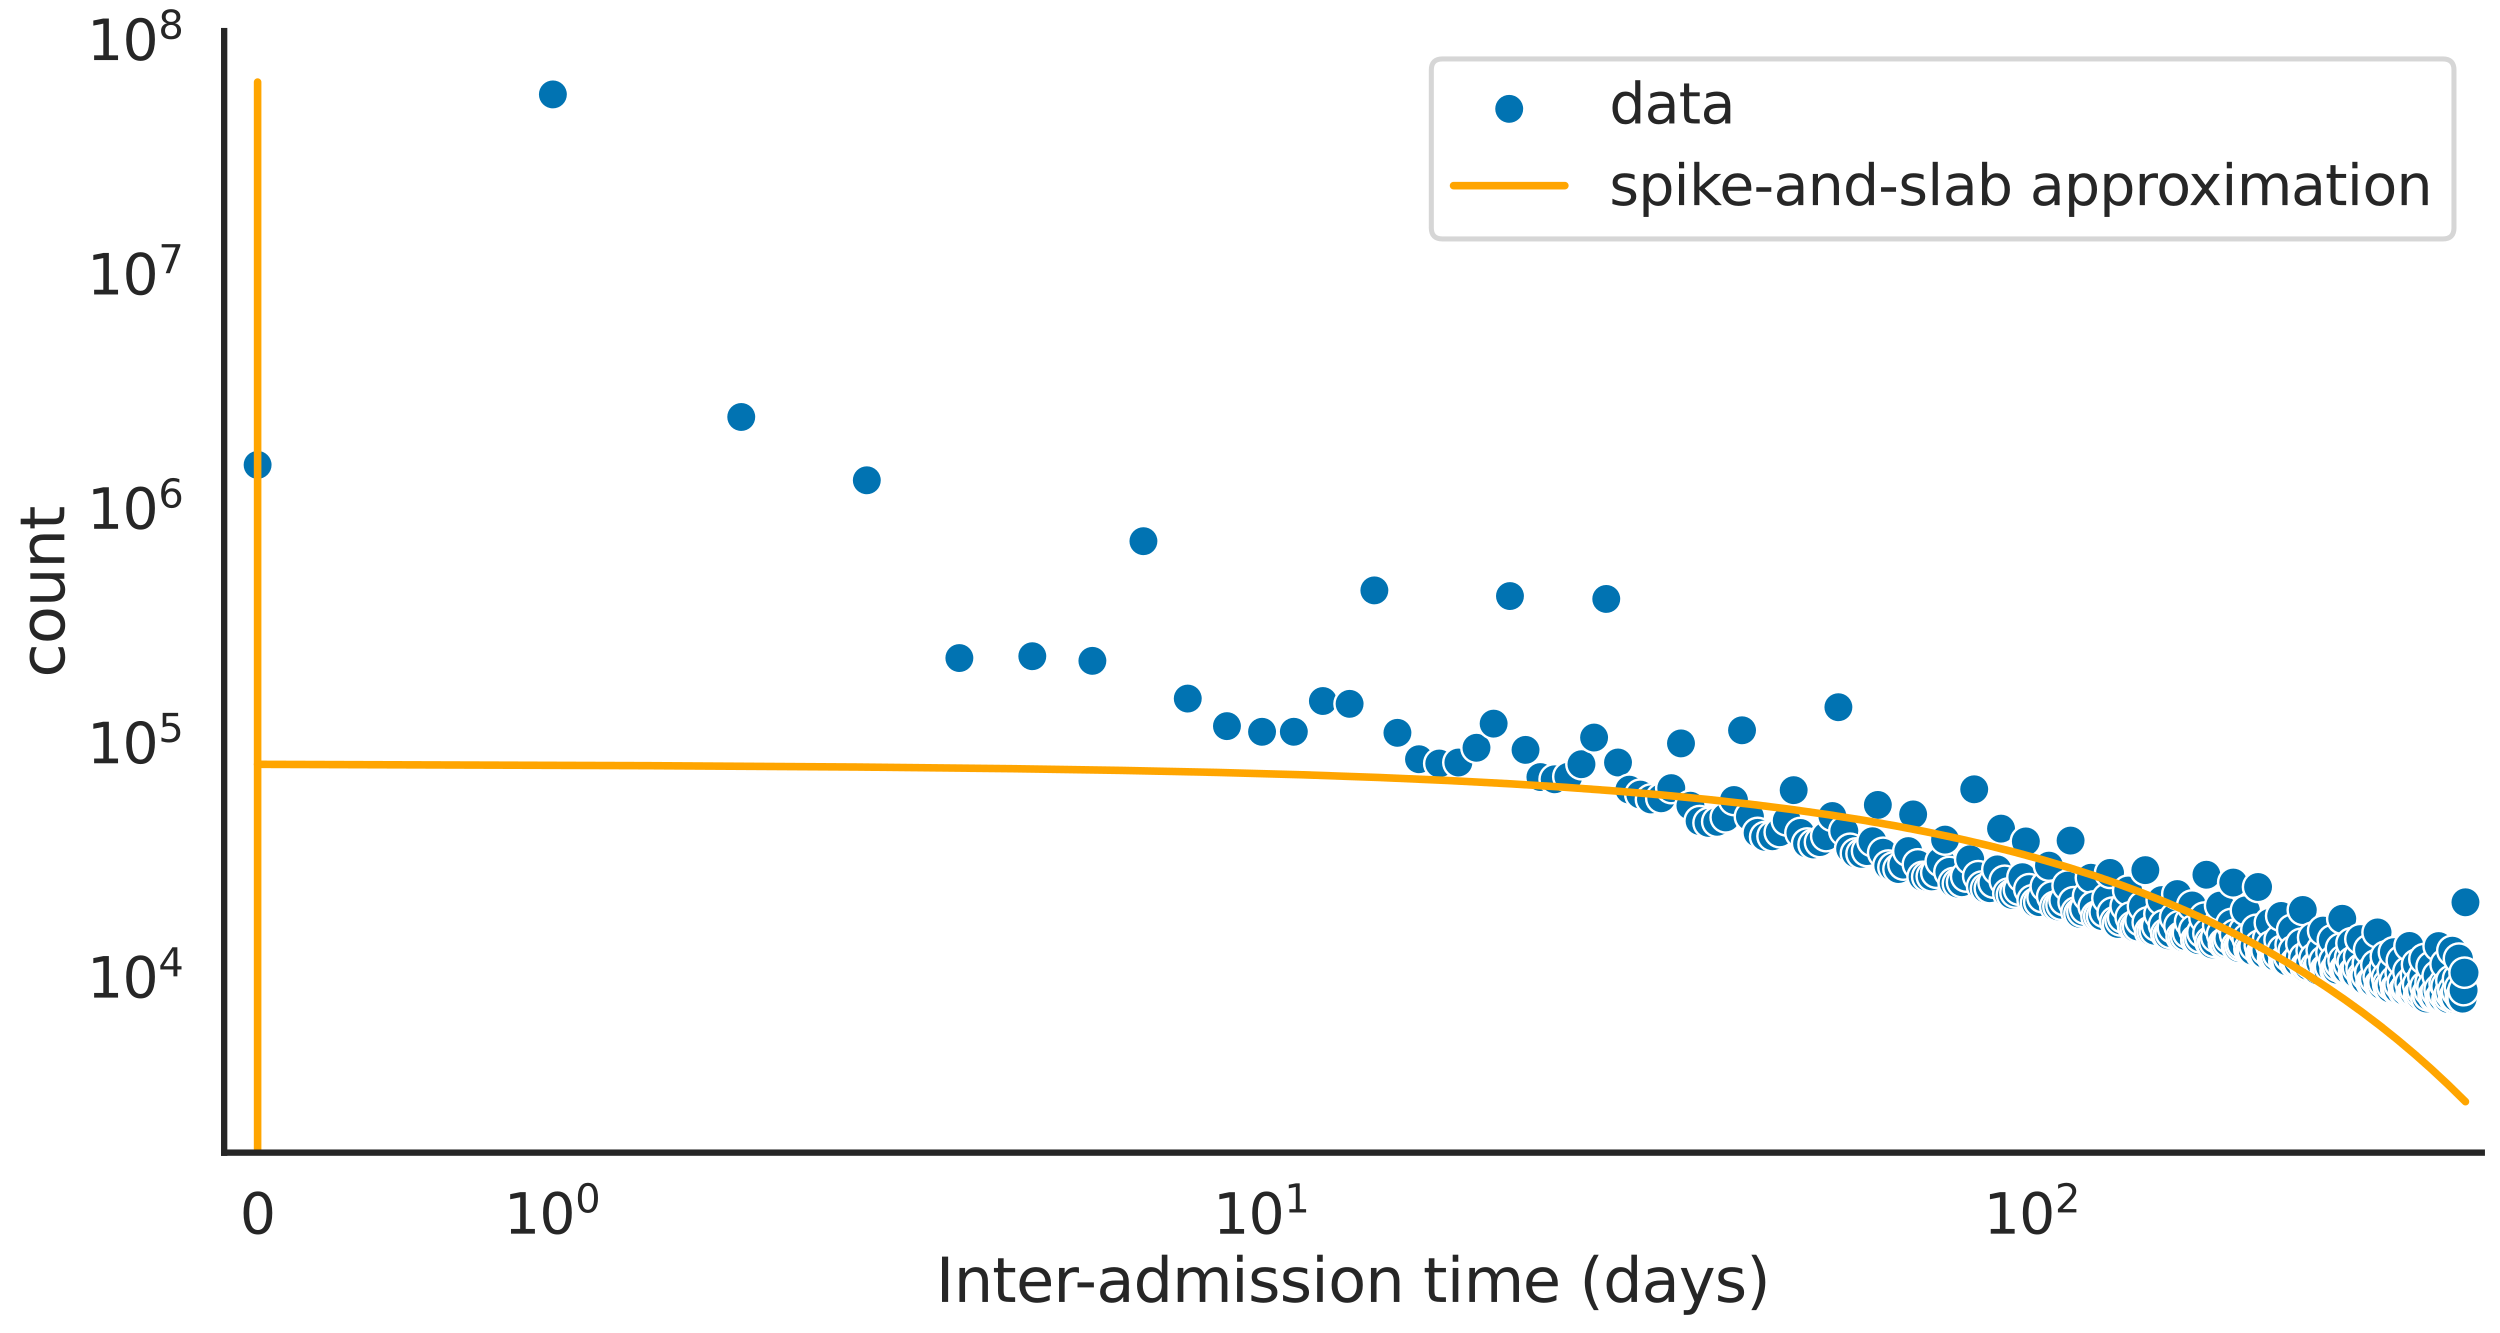 <?xml version="1.0" encoding="utf-8" standalone="no"?>
<!DOCTYPE svg PUBLIC "-//W3C//DTD SVG 1.1//EN"
  "http://www.w3.org/Graphics/SVG/1.1/DTD/svg11.dtd">
<svg xmlns:xlink="http://www.w3.org/1999/xlink" width="988.648pt" height="527.044pt" viewBox="0 0 988.648 527.044" xmlns="http://www.w3.org/2000/svg" version="1.1">
 <defs>
  <style type="text/css">*{stroke-linejoin: round; stroke-linecap: butt}</style>
 </defs>
 <g id="figure_1">
  <g id="patch_1">
   <path d="M 0 527.044 
L 988.648 527.044 
L 988.648 0 
L 0 0 
z
" style="fill: #ffffff"/>
  </g>
  <g id="axes_1">
   <g id="patch_2">
    <path d="M 88.647 455.825 
L 981.447 455.825 
L 981.447 12.305 
L 88.647 12.305 
z
" style="fill: #ffffff"/>
   </g>
   <g id="matplotlib.axis_1">
    <g id="xtick_1">
     <g id="text_1">
      <!-- $\mathdefault{0}$ -->
      <g style="fill: #262626" transform="translate(94.834 488.041) scale(0.22 -0.22)">
       <defs>
        <path id="DejaVuSans-30" d="M 2034 4250 
Q 1547 4250 1301 3770 
Q 1056 3291 1056 2328 
Q 1056 1369 1301 889 
Q 1547 409 2034 409 
Q 2525 409 2770 889 
Q 3016 1369 3016 2328 
Q 3016 3291 2770 3770 
Q 2525 4250 2034 4250 
z
M 2034 4750 
Q 2819 4750 3233 4129 
Q 3647 3509 3647 2328 
Q 3647 1150 3233 529 
Q 2819 -91 2034 -91 
Q 1250 -91 836 529 
Q 422 1150 422 2328 
Q 422 3509 836 4129 
Q 1250 4750 2034 4750 
z
" transform="scale(0.016)"/>
       </defs>
       <use xlink:href="#DejaVuSans-30" transform="translate(0 0.781)"/>
      </g>
     </g>
    </g>
    <g id="xtick_2">
     <g id="text_2">
      <!-- $\mathdefault{10^{0}}$ -->
      <g style="fill: #262626" transform="translate(199.282 488.041) scale(0.22 -0.22)">
       <defs>
        <path id="DejaVuSans-31" d="M 794 531 
L 1825 531 
L 1825 4091 
L 703 3866 
L 703 4441 
L 1819 4666 
L 2450 4666 
L 2450 531 
L 3481 531 
L 3481 0 
L 794 0 
L 794 531 
z
" transform="scale(0.016)"/>
       </defs>
       <use xlink:href="#DejaVuSans-31" transform="translate(0 0.766)"/>
       <use xlink:href="#DejaVuSans-30" transform="translate(63.623 0.766)"/>
       <use xlink:href="#DejaVuSans-30" transform="translate(128.203 39.047) scale(0.7)"/>
      </g>
     </g>
    </g>
    <g id="xtick_3">
     <g id="text_3">
      <!-- $\mathdefault{10^{1}}$ -->
      <g style="fill: #262626" transform="translate(479.73 488.041) scale(0.22 -0.22)">
       <use xlink:href="#DejaVuSans-31" transform="translate(0 0.684)"/>
       <use xlink:href="#DejaVuSans-30" transform="translate(63.623 0.684)"/>
       <use xlink:href="#DejaVuSans-31" transform="translate(128.203 38.966) scale(0.7)"/>
      </g>
     </g>
    </g>
    <g id="xtick_4">
     <g id="text_4">
      <!-- $\mathdefault{10^{2}}$ -->
      <g style="fill: #262626" transform="translate(784.46 488.041) scale(0.22 -0.22)">
       <defs>
        <path id="DejaVuSans-32" d="M 1228 531 
L 3431 531 
L 3431 0 
L 469 0 
L 469 531 
Q 828 903 1448 1529 
Q 2069 2156 2228 2338 
Q 2531 2678 2651 2914 
Q 2772 3150 2772 3378 
Q 2772 3750 2511 3984 
Q 2250 4219 1831 4219 
Q 1534 4219 1204 4116 
Q 875 4013 500 3803 
L 500 4441 
Q 881 4594 1212 4672 
Q 1544 4750 1819 4750 
Q 2544 4750 2975 4387 
Q 3406 4025 3406 3419 
Q 3406 3131 3298 2873 
Q 3191 2616 2906 2266 
Q 2828 2175 2409 1742 
Q 1991 1309 1228 531 
z
" transform="scale(0.016)"/>
       </defs>
       <use xlink:href="#DejaVuSans-31" transform="translate(0 0.766)"/>
       <use xlink:href="#DejaVuSans-30" transform="translate(63.623 0.766)"/>
       <use xlink:href="#DejaVuSans-32" transform="translate(128.203 39.047) scale(0.7)"/>
      </g>
     </g>
    </g>
    <g id="xtick_5"/>
    <g id="xtick_6"/>
    <g id="xtick_7"/>
    <g id="xtick_8"/>
    <g id="xtick_9"/>
    <g id="xtick_10"/>
    <g id="xtick_11"/>
    <g id="text_5">
     <!-- Inter-admission time (days) -->
     <g style="fill: #262626" transform="translate(370.111 514.853) scale(0.24 -0.24)">
      <defs>
       <path id="DejaVuSans-49" d="M 628 4666 
L 1259 4666 
L 1259 0 
L 628 0 
L 628 4666 
z
" transform="scale(0.016)"/>
       <path id="DejaVuSans-6e" d="M 3513 2113 
L 3513 0 
L 2938 0 
L 2938 2094 
Q 2938 2591 2744 2837 
Q 2550 3084 2163 3084 
Q 1697 3084 1428 2787 
Q 1159 2491 1159 1978 
L 1159 0 
L 581 0 
L 581 3500 
L 1159 3500 
L 1159 2956 
Q 1366 3272 1645 3428 
Q 1925 3584 2291 3584 
Q 2894 3584 3203 3211 
Q 3513 2838 3513 2113 
z
" transform="scale(0.016)"/>
       <path id="DejaVuSans-74" d="M 1172 4494 
L 1172 3500 
L 2356 3500 
L 2356 3053 
L 1172 3053 
L 1172 1153 
Q 1172 725 1289 603 
Q 1406 481 1766 481 
L 2356 481 
L 2356 0 
L 1766 0 
Q 1100 0 847 248 
Q 594 497 594 1153 
L 594 3053 
L 172 3053 
L 172 3500 
L 594 3500 
L 594 4494 
L 1172 4494 
z
" transform="scale(0.016)"/>
       <path id="DejaVuSans-65" d="M 3597 1894 
L 3597 1613 
L 953 1613 
Q 991 1019 1311 708 
Q 1631 397 2203 397 
Q 2534 397 2845 478 
Q 3156 559 3463 722 
L 3463 178 
Q 3153 47 2828 -22 
Q 2503 -91 2169 -91 
Q 1331 -91 842 396 
Q 353 884 353 1716 
Q 353 2575 817 3079 
Q 1281 3584 2069 3584 
Q 2775 3584 3186 3129 
Q 3597 2675 3597 1894 
z
M 3022 2063 
Q 3016 2534 2758 2815 
Q 2500 3097 2075 3097 
Q 1594 3097 1305 2825 
Q 1016 2553 972 2059 
L 3022 2063 
z
" transform="scale(0.016)"/>
       <path id="DejaVuSans-72" d="M 2631 2963 
Q 2534 3019 2420 3045 
Q 2306 3072 2169 3072 
Q 1681 3072 1420 2755 
Q 1159 2438 1159 1844 
L 1159 0 
L 581 0 
L 581 3500 
L 1159 3500 
L 1159 2956 
Q 1341 3275 1631 3429 
Q 1922 3584 2338 3584 
Q 2397 3584 2469 3576 
Q 2541 3569 2628 3553 
L 2631 2963 
z
" transform="scale(0.016)"/>
       <path id="DejaVuSans-2d" d="M 313 2009 
L 1997 2009 
L 1997 1497 
L 313 1497 
L 313 2009 
z
" transform="scale(0.016)"/>
       <path id="DejaVuSans-61" d="M 2194 1759 
Q 1497 1759 1228 1600 
Q 959 1441 959 1056 
Q 959 750 1161 570 
Q 1363 391 1709 391 
Q 2188 391 2477 730 
Q 2766 1069 2766 1631 
L 2766 1759 
L 2194 1759 
z
M 3341 1997 
L 3341 0 
L 2766 0 
L 2766 531 
Q 2569 213 2275 61 
Q 1981 -91 1556 -91 
Q 1019 -91 701 211 
Q 384 513 384 1019 
Q 384 1609 779 1909 
Q 1175 2209 1959 2209 
L 2766 2209 
L 2766 2266 
Q 2766 2663 2505 2880 
Q 2244 3097 1772 3097 
Q 1472 3097 1187 3025 
Q 903 2953 641 2809 
L 641 3341 
Q 956 3463 1253 3523 
Q 1550 3584 1831 3584 
Q 2591 3584 2966 3190 
Q 3341 2797 3341 1997 
z
" transform="scale(0.016)"/>
       <path id="DejaVuSans-64" d="M 2906 2969 
L 2906 4863 
L 3481 4863 
L 3481 0 
L 2906 0 
L 2906 525 
Q 2725 213 2448 61 
Q 2172 -91 1784 -91 
Q 1150 -91 751 415 
Q 353 922 353 1747 
Q 353 2572 751 3078 
Q 1150 3584 1784 3584 
Q 2172 3584 2448 3432 
Q 2725 3281 2906 2969 
z
M 947 1747 
Q 947 1113 1208 752 
Q 1469 391 1925 391 
Q 2381 391 2643 752 
Q 2906 1113 2906 1747 
Q 2906 2381 2643 2742 
Q 2381 3103 1925 3103 
Q 1469 3103 1208 2742 
Q 947 2381 947 1747 
z
" transform="scale(0.016)"/>
       <path id="DejaVuSans-6d" d="M 3328 2828 
Q 3544 3216 3844 3400 
Q 4144 3584 4550 3584 
Q 5097 3584 5394 3201 
Q 5691 2819 5691 2113 
L 5691 0 
L 5113 0 
L 5113 2094 
Q 5113 2597 4934 2840 
Q 4756 3084 4391 3084 
Q 3944 3084 3684 2787 
Q 3425 2491 3425 1978 
L 3425 0 
L 2847 0 
L 2847 2094 
Q 2847 2600 2669 2842 
Q 2491 3084 2119 3084 
Q 1678 3084 1418 2786 
Q 1159 2488 1159 1978 
L 1159 0 
L 581 0 
L 581 3500 
L 1159 3500 
L 1159 2956 
Q 1356 3278 1631 3431 
Q 1906 3584 2284 3584 
Q 2666 3584 2933 3390 
Q 3200 3197 3328 2828 
z
" transform="scale(0.016)"/>
       <path id="DejaVuSans-69" d="M 603 3500 
L 1178 3500 
L 1178 0 
L 603 0 
L 603 3500 
z
M 603 4863 
L 1178 4863 
L 1178 4134 
L 603 4134 
L 603 4863 
z
" transform="scale(0.016)"/>
       <path id="DejaVuSans-73" d="M 2834 3397 
L 2834 2853 
Q 2591 2978 2328 3040 
Q 2066 3103 1784 3103 
Q 1356 3103 1142 2972 
Q 928 2841 928 2578 
Q 928 2378 1081 2264 
Q 1234 2150 1697 2047 
L 1894 2003 
Q 2506 1872 2764 1633 
Q 3022 1394 3022 966 
Q 3022 478 2636 193 
Q 2250 -91 1575 -91 
Q 1294 -91 989 -36 
Q 684 19 347 128 
L 347 722 
Q 666 556 975 473 
Q 1284 391 1588 391 
Q 1994 391 2212 530 
Q 2431 669 2431 922 
Q 2431 1156 2273 1281 
Q 2116 1406 1581 1522 
L 1381 1569 
Q 847 1681 609 1914 
Q 372 2147 372 2553 
Q 372 3047 722 3315 
Q 1072 3584 1716 3584 
Q 2034 3584 2315 3537 
Q 2597 3491 2834 3397 
z
" transform="scale(0.016)"/>
       <path id="DejaVuSans-6f" d="M 1959 3097 
Q 1497 3097 1228 2736 
Q 959 2375 959 1747 
Q 959 1119 1226 758 
Q 1494 397 1959 397 
Q 2419 397 2687 759 
Q 2956 1122 2956 1747 
Q 2956 2369 2687 2733 
Q 2419 3097 1959 3097 
z
M 1959 3584 
Q 2709 3584 3137 3096 
Q 3566 2609 3566 1747 
Q 3566 888 3137 398 
Q 2709 -91 1959 -91 
Q 1206 -91 779 398 
Q 353 888 353 1747 
Q 353 2609 779 3096 
Q 1206 3584 1959 3584 
z
" transform="scale(0.016)"/>
       <path id="DejaVuSans-20" transform="scale(0.016)"/>
       <path id="DejaVuSans-28" d="M 1984 4856 
Q 1566 4138 1362 3434 
Q 1159 2731 1159 2009 
Q 1159 1288 1364 580 
Q 1569 -128 1984 -844 
L 1484 -844 
Q 1016 -109 783 600 
Q 550 1309 550 2009 
Q 550 2706 781 3412 
Q 1013 4119 1484 4856 
L 1984 4856 
z
" transform="scale(0.016)"/>
       <path id="DejaVuSans-79" d="M 2059 -325 
Q 1816 -950 1584 -1140 
Q 1353 -1331 966 -1331 
L 506 -1331 
L 506 -850 
L 844 -850 
Q 1081 -850 1212 -737 
Q 1344 -625 1503 -206 
L 1606 56 
L 191 3500 
L 800 3500 
L 1894 763 
L 2988 3500 
L 3597 3500 
L 2059 -325 
z
" transform="scale(0.016)"/>
       <path id="DejaVuSans-29" d="M 513 4856 
L 1013 4856 
Q 1481 4119 1714 3412 
Q 1947 2706 1947 2009 
Q 1947 1309 1714 600 
Q 1481 -109 1013 -844 
L 513 -844 
Q 928 -128 1133 580 
Q 1338 1288 1338 2009 
Q 1338 2731 1133 3434 
Q 928 4138 513 4856 
z
" transform="scale(0.016)"/>
      </defs>
      <use xlink:href="#DejaVuSans-49"/>
      <use xlink:href="#DejaVuSans-6e" x="29.492"/>
      <use xlink:href="#DejaVuSans-74" x="92.871"/>
      <use xlink:href="#DejaVuSans-65" x="132.08"/>
      <use xlink:href="#DejaVuSans-72" x="193.604"/>
      <use xlink:href="#DejaVuSans-2d" x="228.342"/>
      <use xlink:href="#DejaVuSans-61" x="264.426"/>
      <use xlink:href="#DejaVuSans-64" x="325.705"/>
      <use xlink:href="#DejaVuSans-6d" x="389.182"/>
      <use xlink:href="#DejaVuSans-69" x="486.594"/>
      <use xlink:href="#DejaVuSans-73" x="514.377"/>
      <use xlink:href="#DejaVuSans-73" x="566.477"/>
      <use xlink:href="#DejaVuSans-69" x="618.576"/>
      <use xlink:href="#DejaVuSans-6f" x="646.359"/>
      <use xlink:href="#DejaVuSans-6e" x="707.541"/>
      <use xlink:href="#DejaVuSans-20" x="770.92"/>
      <use xlink:href="#DejaVuSans-74" x="802.707"/>
      <use xlink:href="#DejaVuSans-69" x="841.916"/>
      <use xlink:href="#DejaVuSans-6d" x="869.699"/>
      <use xlink:href="#DejaVuSans-65" x="967.111"/>
      <use xlink:href="#DejaVuSans-20" x="1028.635"/>
      <use xlink:href="#DejaVuSans-28" x="1060.422"/>
      <use xlink:href="#DejaVuSans-64" x="1099.436"/>
      <use xlink:href="#DejaVuSans-61" x="1162.912"/>
      <use xlink:href="#DejaVuSans-79" x="1224.191"/>
      <use xlink:href="#DejaVuSans-73" x="1283.371"/>
      <use xlink:href="#DejaVuSans-29" x="1335.471"/>
     </g>
    </g>
   </g>
   <g id="matplotlib.axis_2">
    <g id="ytick_1">
     <g id="text_6">
      <!-- $\mathdefault{10^{4}}$ -->
      <g style="fill: #262626" transform="translate(34.428 394.673) scale(0.22 -0.22)">
       <defs>
        <path id="DejaVuSans-34" d="M 2419 4116 
L 825 1625 
L 2419 1625 
L 2419 4116 
z
M 2253 4666 
L 3047 4666 
L 3047 1625 
L 3713 1625 
L 3713 1100 
L 3047 1100 
L 3047 0 
L 2419 0 
L 2419 1100 
L 313 1100 
L 313 1709 
L 2253 4666 
z
" transform="scale(0.016)"/>
       </defs>
       <use xlink:href="#DejaVuSans-31" transform="translate(0 0.684)"/>
       <use xlink:href="#DejaVuSans-30" transform="translate(63.623 0.684)"/>
       <use xlink:href="#DejaVuSans-34" transform="translate(128.203 38.966) scale(0.7)"/>
      </g>
     </g>
    </g>
    <g id="ytick_2">
     <g id="text_7">
      <!-- $\mathdefault{10^{5}}$ -->
      <g style="fill: #262626" transform="translate(34.428 301.984) scale(0.22 -0.22)">
       <defs>
        <path id="DejaVuSans-35" d="M 691 4666 
L 3169 4666 
L 3169 4134 
L 1269 4134 
L 1269 2991 
Q 1406 3038 1543 3061 
Q 1681 3084 1819 3084 
Q 2600 3084 3056 2656 
Q 3513 2228 3513 1497 
Q 3513 744 3044 326 
Q 2575 -91 1722 -91 
Q 1428 -91 1123 -41 
Q 819 9 494 109 
L 494 744 
Q 775 591 1075 516 
Q 1375 441 1709 441 
Q 2250 441 2565 725 
Q 2881 1009 2881 1497 
Q 2881 1984 2565 2268 
Q 2250 2553 1709 2553 
Q 1456 2553 1204 2497 
Q 953 2441 691 2322 
L 691 4666 
z
" transform="scale(0.016)"/>
       </defs>
       <use xlink:href="#DejaVuSans-31" transform="translate(0 0.684)"/>
       <use xlink:href="#DejaVuSans-30" transform="translate(63.623 0.684)"/>
       <use xlink:href="#DejaVuSans-35" transform="translate(128.203 38.966) scale(0.7)"/>
      </g>
     </g>
    </g>
    <g id="ytick_3">
     <g id="text_8">
      <!-- $\mathdefault{10^{6}}$ -->
      <g style="fill: #262626" transform="translate(34.428 209.295) scale(0.22 -0.22)">
       <defs>
        <path id="DejaVuSans-36" d="M 2113 2584 
Q 1688 2584 1439 2293 
Q 1191 2003 1191 1497 
Q 1191 994 1439 701 
Q 1688 409 2113 409 
Q 2538 409 2786 701 
Q 3034 994 3034 1497 
Q 3034 2003 2786 2293 
Q 2538 2584 2113 2584 
z
M 3366 4563 
L 3366 3988 
Q 3128 4100 2886 4159 
Q 2644 4219 2406 4219 
Q 1781 4219 1451 3797 
Q 1122 3375 1075 2522 
Q 1259 2794 1537 2939 
Q 1816 3084 2150 3084 
Q 2853 3084 3261 2657 
Q 3669 2231 3669 1497 
Q 3669 778 3244 343 
Q 2819 -91 2113 -91 
Q 1303 -91 875 529 
Q 447 1150 447 2328 
Q 447 3434 972 4092 
Q 1497 4750 2381 4750 
Q 2619 4750 2861 4703 
Q 3103 4656 3366 4563 
z
" transform="scale(0.016)"/>
       </defs>
       <use xlink:href="#DejaVuSans-31" transform="translate(0 0.766)"/>
       <use xlink:href="#DejaVuSans-30" transform="translate(63.623 0.766)"/>
       <use xlink:href="#DejaVuSans-36" transform="translate(128.203 39.047) scale(0.7)"/>
      </g>
     </g>
    </g>
    <g id="ytick_4">
     <g id="text_9">
      <!-- $\mathdefault{10^{7}}$ -->
      <g style="fill: #262626" transform="translate(34.428 116.606) scale(0.22 -0.22)">
       <defs>
        <path id="DejaVuSans-37" d="M 525 4666 
L 3525 4666 
L 3525 4397 
L 1831 0 
L 1172 0 
L 2766 4134 
L 525 4134 
L 525 4666 
z
" transform="scale(0.016)"/>
       </defs>
       <use xlink:href="#DejaVuSans-31" transform="translate(0 0.684)"/>
       <use xlink:href="#DejaVuSans-30" transform="translate(63.623 0.684)"/>
       <use xlink:href="#DejaVuSans-37" transform="translate(128.203 38.966) scale(0.7)"/>
      </g>
     </g>
    </g>
    <g id="ytick_5">
     <g id="text_10">
      <!-- $\mathdefault{10^{8}}$ -->
      <g style="fill: #262626" transform="translate(34.428 23.917) scale(0.22 -0.22)">
       <defs>
        <path id="DejaVuSans-38" d="M 2034 2216 
Q 1584 2216 1326 1975 
Q 1069 1734 1069 1313 
Q 1069 891 1326 650 
Q 1584 409 2034 409 
Q 2484 409 2743 651 
Q 3003 894 3003 1313 
Q 3003 1734 2745 1975 
Q 2488 2216 2034 2216 
z
M 1403 2484 
Q 997 2584 770 2862 
Q 544 3141 544 3541 
Q 544 4100 942 4425 
Q 1341 4750 2034 4750 
Q 2731 4750 3128 4425 
Q 3525 4100 3525 3541 
Q 3525 3141 3298 2862 
Q 3072 2584 2669 2484 
Q 3125 2378 3379 2068 
Q 3634 1759 3634 1313 
Q 3634 634 3220 271 
Q 2806 -91 2034 -91 
Q 1263 -91 848 271 
Q 434 634 434 1313 
Q 434 1759 690 2068 
Q 947 2378 1403 2484 
z
M 1172 3481 
Q 1172 3119 1398 2916 
Q 1625 2713 2034 2713 
Q 2441 2713 2670 2916 
Q 2900 3119 2900 3481 
Q 2900 3844 2670 4047 
Q 2441 4250 2034 4250 
Q 1625 4250 1398 4047 
Q 1172 3844 1172 3481 
z
" transform="scale(0.016)"/>
       </defs>
       <use xlink:href="#DejaVuSans-31" transform="translate(0 0.766)"/>
       <use xlink:href="#DejaVuSans-30" transform="translate(63.623 0.766)"/>
       <use xlink:href="#DejaVuSans-38" transform="translate(128.203 39.047) scale(0.7)"/>
      </g>
     </g>
    </g>
    <g id="ytick_6"/>
    <g id="ytick_7"/>
    <g id="ytick_8"/>
    <g id="ytick_9"/>
    <g id="ytick_10"/>
    <g id="ytick_11"/>
    <g id="ytick_12"/>
    <g id="ytick_13"/>
    <g id="ytick_14"/>
    <g id="ytick_15"/>
    <g id="ytick_16"/>
    <g id="ytick_17"/>
    <g id="ytick_18"/>
    <g id="ytick_19"/>
    <g id="ytick_20"/>
    <g id="ytick_21"/>
    <g id="ytick_22"/>
    <g id="ytick_23"/>
    <g id="ytick_24"/>
    <g id="ytick_25"/>
    <g id="ytick_26"/>
    <g id="ytick_27"/>
    <g id="ytick_28"/>
    <g id="ytick_29"/>
    <g id="ytick_30"/>
    <g id="ytick_31"/>
    <g id="ytick_32"/>
    <g id="ytick_33"/>
    <g id="ytick_34"/>
    <g id="ytick_35"/>
    <g id="ytick_36"/>
    <g id="ytick_37"/>
    <g id="ytick_38"/>
    <g id="ytick_39"/>
    <g id="ytick_40"/>
    <g id="ytick_41"/>
    <g id="ytick_42"/>
    <g id="ytick_43"/>
    <g id="ytick_44"/>
    <g id="ytick_45"/>
    <g id="text_11">
     <!-- count -->
     <g style="fill: #262626" transform="translate(25.436 267.92) rotate(-90) scale(0.24 -0.24)">
      <defs>
       <path id="DejaVuSans-63" d="M 3122 3366 
L 3122 2828 
Q 2878 2963 2633 3030 
Q 2388 3097 2138 3097 
Q 1578 3097 1268 2742 
Q 959 2388 959 1747 
Q 959 1106 1268 751 
Q 1578 397 2138 397 
Q 2388 397 2633 464 
Q 2878 531 3122 666 
L 3122 134 
Q 2881 22 2623 -34 
Q 2366 -91 2075 -91 
Q 1284 -91 818 406 
Q 353 903 353 1747 
Q 353 2603 823 3093 
Q 1294 3584 2113 3584 
Q 2378 3584 2631 3529 
Q 2884 3475 3122 3366 
z
" transform="scale(0.016)"/>
       <path id="DejaVuSans-75" d="M 544 1381 
L 544 3500 
L 1119 3500 
L 1119 1403 
Q 1119 906 1312 657 
Q 1506 409 1894 409 
Q 2359 409 2629 706 
Q 2900 1003 2900 1516 
L 2900 3500 
L 3475 3500 
L 3475 0 
L 2900 0 
L 2900 538 
Q 2691 219 2414 64 
Q 2138 -91 1772 -91 
Q 1169 -91 856 284 
Q 544 659 544 1381 
z
M 1991 3584 
L 1991 3584 
z
" transform="scale(0.016)"/>
      </defs>
      <use xlink:href="#DejaVuSans-63"/>
      <use xlink:href="#DejaVuSans-6f" x="54.98"/>
      <use xlink:href="#DejaVuSans-75" x="116.162"/>
      <use xlink:href="#DejaVuSans-6e" x="179.541"/>
      <use xlink:href="#DejaVuSans-74" x="242.92"/>
     </g>
    </g>
   </g>
   <g id="PathCollection_1">
    <defs>
     <path id="mf11b1a71ae" d="M 0 6 
C 1.591 6 3.117 5.368 4.243 4.243 
C 5.368 3.117 6 1.591 6 0 
C 6 -1.591 5.368 -3.117 4.243 -4.243 
C 3.117 -5.368 1.591 -6 0 -6 
C -1.591 -6 -3.117 -5.368 -4.243 -4.243 
C -5.368 -3.117 -6 -1.591 -6 0 
C -6 1.591 -5.368 3.117 -4.243 4.243 
C -3.117 5.368 -1.591 6 0 6 
z
" style="stroke: #ffffff; stroke-width: 0.96"/>
    </defs>
    <g clip-path="url(#p72667fc105)">
     <use xlink:href="#mf11b1a71ae" x="101.874" y="183.85" style="fill: #0173b2; stroke: #ffffff; stroke-width: 0.96"/>
     <use xlink:href="#mf11b1a71ae" x="218.642" y="37.337" style="fill: #0173b2; stroke: #ffffff; stroke-width: 0.96"/>
     <use xlink:href="#mf11b1a71ae" x="293.133" y="164.897" style="fill: #0173b2; stroke: #ffffff; stroke-width: 0.96"/>
     <use xlink:href="#mf11b1a71ae" x="342.789" y="189.933" style="fill: #0173b2; stroke: #ffffff; stroke-width: 0.96"/>
     <use xlink:href="#mf11b1a71ae" x="379.39" y="260.232" style="fill: #0173b2; stroke: #ffffff; stroke-width: 0.96"/>
     <use xlink:href="#mf11b1a71ae" x="408.235" y="259.503" style="fill: #0173b2; stroke: #ffffff; stroke-width: 0.96"/>
     <use xlink:href="#mf11b1a71ae" x="431.995" y="261.339" style="fill: #0173b2; stroke: #ffffff; stroke-width: 0.96"/>
     <use xlink:href="#mf11b1a71ae" x="452.178" y="214.012" style="fill: #0173b2; stroke: #ffffff; stroke-width: 0.96"/>
     <use xlink:href="#mf11b1a71ae" x="469.712" y="276.256" style="fill: #0173b2; stroke: #ffffff; stroke-width: 0.96"/>
     <use xlink:href="#mf11b1a71ae" x="485.209" y="287.152" style="fill: #0173b2; stroke: #ffffff; stroke-width: 0.96"/>
     <use xlink:href="#mf11b1a71ae" x="499.09" y="289.395" style="fill: #0173b2; stroke: #ffffff; stroke-width: 0.96"/>
     <use xlink:href="#mf11b1a71ae" x="511.66" y="289.386" style="fill: #0173b2; stroke: #ffffff; stroke-width: 0.96"/>
     <use xlink:href="#mf11b1a71ae" x="523.145" y="277.221" style="fill: #0173b2; stroke: #ffffff; stroke-width: 0.96"/>
     <use xlink:href="#mf11b1a71ae" x="533.715" y="278.339" style="fill: #0173b2; stroke: #ffffff; stroke-width: 0.96"/>
     <use xlink:href="#mf11b1a71ae" x="543.506" y="233.472" style="fill: #0173b2; stroke: #ffffff; stroke-width: 0.96"/>
     <use xlink:href="#mf11b1a71ae" x="552.625" y="289.803" style="fill: #0173b2; stroke: #ffffff; stroke-width: 0.96"/>
     <use xlink:href="#mf11b1a71ae" x="561.158" y="300.24" style="fill: #0173b2; stroke: #ffffff; stroke-width: 0.96"/>
     <use xlink:href="#mf11b1a71ae" x="569.175" y="301.941" style="fill: #0173b2; stroke: #ffffff; stroke-width: 0.96"/>
     <use xlink:href="#mf11b1a71ae" x="576.735" y="301.547" style="fill: #0173b2; stroke: #ffffff; stroke-width: 0.96"/>
     <use xlink:href="#mf11b1a71ae" x="583.888" y="295.712" style="fill: #0173b2; stroke: #ffffff; stroke-width: 0.96"/>
     <use xlink:href="#mf11b1a71ae" x="590.674" y="286.17" style="fill: #0173b2; stroke: #ffffff; stroke-width: 0.96"/>
     <use xlink:href="#mf11b1a71ae" x="597.13" y="235.714" style="fill: #0173b2; stroke: #ffffff; stroke-width: 0.96"/>
     <use xlink:href="#mf11b1a71ae" x="603.287" y="296.548" style="fill: #0173b2; stroke: #ffffff; stroke-width: 0.96"/>
     <use xlink:href="#mf11b1a71ae" x="609.17" y="307.294" style="fill: #0173b2; stroke: #ffffff; stroke-width: 0.96"/>
     <use xlink:href="#mf11b1a71ae" x="614.804" y="308.173" style="fill: #0173b2; stroke: #ffffff; stroke-width: 0.96"/>
     <use xlink:href="#mf11b1a71ae" x="620.207" y="307.147" style="fill: #0173b2; stroke: #ffffff; stroke-width: 0.96"/>
     <use xlink:href="#mf11b1a71ae" x="625.399" y="302.212" style="fill: #0173b2; stroke: #ffffff; stroke-width: 0.96"/>
     <use xlink:href="#mf11b1a71ae" x="630.396" y="291.666" style="fill: #0173b2; stroke: #ffffff; stroke-width: 0.96"/>
     <use xlink:href="#mf11b1a71ae" x="635.211" y="236.856" style="fill: #0173b2; stroke: #ffffff; stroke-width: 0.96"/>
     <use xlink:href="#mf11b1a71ae" x="639.857" y="301.536" style="fill: #0173b2; stroke: #ffffff; stroke-width: 0.96"/>
     <use xlink:href="#mf11b1a71ae" x="644.346" y="312.28" style="fill: #0173b2; stroke: #ffffff; stroke-width: 0.96"/>
     <use xlink:href="#mf11b1a71ae" x="648.688" y="314.231" style="fill: #0173b2; stroke: #ffffff; stroke-width: 0.96"/>
     <use xlink:href="#mf11b1a71ae" x="652.892" y="316.149" style="fill: #0173b2; stroke: #ffffff; stroke-width: 0.96"/>
     <use xlink:href="#mf11b1a71ae" x="656.967" y="315.688" style="fill: #0173b2; stroke: #ffffff; stroke-width: 0.96"/>
     <use xlink:href="#mf11b1a71ae" x="660.92" y="311.668" style="fill: #0173b2; stroke: #ffffff; stroke-width: 0.96"/>
     <use xlink:href="#mf11b1a71ae" x="664.759" y="293.983" style="fill: #0173b2; stroke: #ffffff; stroke-width: 0.96"/>
     <use xlink:href="#mf11b1a71ae" x="668.489" y="318.626" style="fill: #0173b2; stroke: #ffffff; stroke-width: 0.96"/>
     <use xlink:href="#mf11b1a71ae" x="672.118" y="324.689" style="fill: #0173b2; stroke: #ffffff; stroke-width: 0.96"/>
     <use xlink:href="#mf11b1a71ae" x="675.65" y="325.422" style="fill: #0173b2; stroke: #ffffff; stroke-width: 0.96"/>
     <use xlink:href="#mf11b1a71ae" x="679.09" y="324.975" style="fill: #0173b2; stroke: #ffffff; stroke-width: 0.96"/>
     <use xlink:href="#mf11b1a71ae" x="682.443" y="323.25" style="fill: #0173b2; stroke: #ffffff; stroke-width: 0.96"/>
     <use xlink:href="#mf11b1a71ae" x="685.713" y="316.37" style="fill: #0173b2; stroke: #ffffff; stroke-width: 0.96"/>
     <use xlink:href="#mf11b1a71ae" x="688.905" y="288.796" style="fill: #0173b2; stroke: #ffffff; stroke-width: 0.96"/>
     <use xlink:href="#mf11b1a71ae" x="692.022" y="322.933" style="fill: #0173b2; stroke: #ffffff; stroke-width: 0.96"/>
     <use xlink:href="#mf11b1a71ae" x="695.067" y="329.367" style="fill: #0173b2; stroke: #ffffff; stroke-width: 0.96"/>
     <use xlink:href="#mf11b1a71ae" x="698.043" y="330.931" style="fill: #0173b2; stroke: #ffffff; stroke-width: 0.96"/>
     <use xlink:href="#mf11b1a71ae" x="700.954" y="330.698" style="fill: #0173b2; stroke: #ffffff; stroke-width: 0.96"/>
     <use xlink:href="#mf11b1a71ae" x="703.803" y="329.106" style="fill: #0173b2; stroke: #ffffff; stroke-width: 0.96"/>
     <use xlink:href="#mf11b1a71ae" x="706.591" y="324.458" style="fill: #0173b2; stroke: #ffffff; stroke-width: 0.96"/>
     <use xlink:href="#mf11b1a71ae" x="709.323" y="312.472" style="fill: #0173b2; stroke: #ffffff; stroke-width: 0.96"/>
     <use xlink:href="#mf11b1a71ae" x="711.999" y="329.387" style="fill: #0173b2; stroke: #ffffff; stroke-width: 0.96"/>
     <use xlink:href="#mf11b1a71ae" x="714.622" y="333.563" style="fill: #0173b2; stroke: #ffffff; stroke-width: 0.96"/>
     <use xlink:href="#mf11b1a71ae" x="717.194" y="333.949" style="fill: #0173b2; stroke: #ffffff; stroke-width: 0.96"/>
     <use xlink:href="#mf11b1a71ae" x="719.717" y="333.003" style="fill: #0173b2; stroke: #ffffff; stroke-width: 0.96"/>
     <use xlink:href="#mf11b1a71ae" x="722.193" y="330.666" style="fill: #0173b2; stroke: #ffffff; stroke-width: 0.96"/>
     <use xlink:href="#mf11b1a71ae" x="724.623" y="322.696" style="fill: #0173b2; stroke: #ffffff; stroke-width: 0.96"/>
     <use xlink:href="#mf11b1a71ae" x="727.01" y="279.671" style="fill: #0173b2; stroke: #ffffff; stroke-width: 0.96"/>
     <use xlink:href="#mf11b1a71ae" x="729.355" y="328.625" style="fill: #0173b2; stroke: #ffffff; stroke-width: 0.96"/>
     <use xlink:href="#mf11b1a71ae" x="731.658" y="335.645" style="fill: #0173b2; stroke: #ffffff; stroke-width: 0.96"/>
     <use xlink:href="#mf11b1a71ae" x="733.923" y="337.496" style="fill: #0173b2; stroke: #ffffff; stroke-width: 0.96"/>
     <use xlink:href="#mf11b1a71ae" x="736.149" y="337.647" style="fill: #0173b2; stroke: #ffffff; stroke-width: 0.96"/>
     <use xlink:href="#mf11b1a71ae" x="738.339" y="336.565" style="fill: #0173b2; stroke: #ffffff; stroke-width: 0.96"/>
     <use xlink:href="#mf11b1a71ae" x="740.493" y="332.68" style="fill: #0173b2; stroke: #ffffff; stroke-width: 0.96"/>
     <use xlink:href="#mf11b1a71ae" x="742.612" y="318.315" style="fill: #0173b2; stroke: #ffffff; stroke-width: 0.96"/>
     <use xlink:href="#mf11b1a71ae" x="744.698" y="337.228" style="fill: #0173b2; stroke: #ffffff; stroke-width: 0.96"/>
     <use xlink:href="#mf11b1a71ae" x="746.752" y="342.275" style="fill: #0173b2; stroke: #ffffff; stroke-width: 0.96"/>
     <use xlink:href="#mf11b1a71ae" x="748.775" y="343.01" style="fill: #0173b2; stroke: #ffffff; stroke-width: 0.96"/>
     <use xlink:href="#mf11b1a71ae" x="750.767" y="343.664" style="fill: #0173b2; stroke: #ffffff; stroke-width: 0.96"/>
     <use xlink:href="#mf11b1a71ae" x="752.729" y="341.914" style="fill: #0173b2; stroke: #ffffff; stroke-width: 0.96"/>
     <use xlink:href="#mf11b1a71ae" x="754.663" y="336.569" style="fill: #0173b2; stroke: #ffffff; stroke-width: 0.96"/>
     <use xlink:href="#mf11b1a71ae" x="756.569" y="322.068" style="fill: #0173b2; stroke: #ffffff; stroke-width: 0.96"/>
     <use xlink:href="#mf11b1a71ae" x="758.448" y="341.796" style="fill: #0173b2; stroke: #ffffff; stroke-width: 0.96"/>
     <use xlink:href="#mf11b1a71ae" x="760.301" y="346.752" style="fill: #0173b2; stroke: #ffffff; stroke-width: 0.96"/>
     <use xlink:href="#mf11b1a71ae" x="762.128" y="346.744" style="fill: #0173b2; stroke: #ffffff; stroke-width: 0.96"/>
     <use xlink:href="#mf11b1a71ae" x="763.931" y="346.572" style="fill: #0173b2; stroke: #ffffff; stroke-width: 0.96"/>
     <use xlink:href="#mf11b1a71ae" x="765.709" y="345.132" style="fill: #0173b2; stroke: #ffffff; stroke-width: 0.96"/>
     <use xlink:href="#mf11b1a71ae" x="767.463" y="340.651" style="fill: #0173b2; stroke: #ffffff; stroke-width: 0.96"/>
     <use xlink:href="#mf11b1a71ae" x="769.195" y="332.029" style="fill: #0173b2; stroke: #ffffff; stroke-width: 0.96"/>
     <use xlink:href="#mf11b1a71ae" x="770.904" y="344.809" style="fill: #0173b2; stroke: #ffffff; stroke-width: 0.96"/>
     <use xlink:href="#mf11b1a71ae" x="772.592" y="349.173" style="fill: #0173b2; stroke: #ffffff; stroke-width: 0.96"/>
     <use xlink:href="#mf11b1a71ae" x="774.258" y="349.435" style="fill: #0173b2; stroke: #ffffff; stroke-width: 0.96"/>
     <use xlink:href="#mf11b1a71ae" x="775.904" y="348.869" style="fill: #0173b2; stroke: #ffffff; stroke-width: 0.96"/>
     <use xlink:href="#mf11b1a71ae" x="777.53" y="346.644" style="fill: #0173b2; stroke: #ffffff; stroke-width: 0.96"/>
     <use xlink:href="#mf11b1a71ae" x="779.135" y="339.805" style="fill: #0173b2; stroke: #ffffff; stroke-width: 0.96"/>
     <use xlink:href="#mf11b1a71ae" x="780.722" y="312.13" style="fill: #0173b2; stroke: #ffffff; stroke-width: 0.96"/>
     <use xlink:href="#mf11b1a71ae" x="782.29" y="346.477" style="fill: #0173b2; stroke: #ffffff; stroke-width: 0.96"/>
     <use xlink:href="#mf11b1a71ae" x="783.839" y="350.569" style="fill: #0173b2; stroke: #ffffff; stroke-width: 0.96"/>
     <use xlink:href="#mf11b1a71ae" x="785.371" y="351.454" style="fill: #0173b2; stroke: #ffffff; stroke-width: 0.96"/>
     <use xlink:href="#mf11b1a71ae" x="786.885" y="351.235" style="fill: #0173b2; stroke: #ffffff; stroke-width: 0.96"/>
     <use xlink:href="#mf11b1a71ae" x="788.382" y="349.054" style="fill: #0173b2; stroke: #ffffff; stroke-width: 0.96"/>
     <use xlink:href="#mf11b1a71ae" x="789.862" y="343.801" style="fill: #0173b2; stroke: #ffffff; stroke-width: 0.96"/>
     <use xlink:href="#mf11b1a71ae" x="791.326" y="327.687" style="fill: #0173b2; stroke: #ffffff; stroke-width: 0.96"/>
     <use xlink:href="#mf11b1a71ae" x="792.773" y="348.297" style="fill: #0173b2; stroke: #ffffff; stroke-width: 0.96"/>
     <use xlink:href="#mf11b1a71ae" x="794.206" y="353.353" style="fill: #0173b2; stroke: #ffffff; stroke-width: 0.96"/>
     <use xlink:href="#mf11b1a71ae" x="795.622" y="353.876" style="fill: #0173b2; stroke: #ffffff; stroke-width: 0.96"/>
     <use xlink:href="#mf11b1a71ae" x="797.024" y="352.96" style="fill: #0173b2; stroke: #ffffff; stroke-width: 0.96"/>
     <use xlink:href="#mf11b1a71ae" x="798.412" y="351.83" style="fill: #0173b2; stroke: #ffffff; stroke-width: 0.96"/>
     <use xlink:href="#mf11b1a71ae" x="799.784" y="346.892" style="fill: #0173b2; stroke: #ffffff; stroke-width: 0.96"/>
     <use xlink:href="#mf11b1a71ae" x="801.143" y="332.752" style="fill: #0173b2; stroke: #ffffff; stroke-width: 0.96"/>
     <use xlink:href="#mf11b1a71ae" x="802.488" y="351.612" style="fill: #0173b2; stroke: #ffffff; stroke-width: 0.96"/>
     <use xlink:href="#mf11b1a71ae" x="803.82" y="355.974" style="fill: #0173b2; stroke: #ffffff; stroke-width: 0.96"/>
     <use xlink:href="#mf11b1a71ae" x="805.138" y="357.133" style="fill: #0173b2; stroke: #ffffff; stroke-width: 0.96"/>
     <use xlink:href="#mf11b1a71ae" x="806.443" y="356.747" style="fill: #0173b2; stroke: #ffffff; stroke-width: 0.96"/>
     <use xlink:href="#mf11b1a71ae" x="807.735" y="354.822" style="fill: #0173b2; stroke: #ffffff; stroke-width: 0.96"/>
     <use xlink:href="#mf11b1a71ae" x="809.015" y="350.514" style="fill: #0173b2; stroke: #ffffff; stroke-width: 0.96"/>
     <use xlink:href="#mf11b1a71ae" x="810.283" y="342.329" style="fill: #0173b2; stroke: #ffffff; stroke-width: 0.96"/>
     <use xlink:href="#mf11b1a71ae" x="811.539" y="354.494" style="fill: #0173b2; stroke: #ffffff; stroke-width: 0.96"/>
     <use xlink:href="#mf11b1a71ae" x="812.783" y="358.493" style="fill: #0173b2; stroke: #ffffff; stroke-width: 0.96"/>
     <use xlink:href="#mf11b1a71ae" x="814.015" y="358.447" style="fill: #0173b2; stroke: #ffffff; stroke-width: 0.96"/>
     <use xlink:href="#mf11b1a71ae" x="815.236" y="357.792" style="fill: #0173b2; stroke: #ffffff; stroke-width: 0.96"/>
     <use xlink:href="#mf11b1a71ae" x="816.446" y="356.062" style="fill: #0173b2; stroke: #ffffff; stroke-width: 0.96"/>
     <use xlink:href="#mf11b1a71ae" x="817.645" y="350.214" style="fill: #0173b2; stroke: #ffffff; stroke-width: 0.96"/>
     <use xlink:href="#mf11b1a71ae" x="818.833" y="332.413" style="fill: #0173b2; stroke: #ffffff; stroke-width: 0.96"/>
     <use xlink:href="#mf11b1a71ae" x="820.011" y="356.761" style="fill: #0173b2; stroke: #ffffff; stroke-width: 0.96"/>
     <use xlink:href="#mf11b1a71ae" x="821.178" y="360.752" style="fill: #0173b2; stroke: #ffffff; stroke-width: 0.96"/>
     <use xlink:href="#mf11b1a71ae" x="822.335" y="361.351" style="fill: #0173b2; stroke: #ffffff; stroke-width: 0.96"/>
     <use xlink:href="#mf11b1a71ae" x="823.482" y="360.518" style="fill: #0173b2; stroke: #ffffff; stroke-width: 0.96"/>
     <use xlink:href="#mf11b1a71ae" x="824.619" y="359.399" style="fill: #0173b2; stroke: #ffffff; stroke-width: 0.96"/>
     <use xlink:href="#mf11b1a71ae" x="825.747" y="354.252" style="fill: #0173b2; stroke: #ffffff; stroke-width: 0.96"/>
     <use xlink:href="#mf11b1a71ae" x="826.865" y="347.114" style="fill: #0173b2; stroke: #ffffff; stroke-width: 0.96"/>
     <use xlink:href="#mf11b1a71ae" x="827.973" y="358.457" style="fill: #0173b2; stroke: #ffffff; stroke-width: 0.96"/>
     <use xlink:href="#mf11b1a71ae" x="829.073" y="362.429" style="fill: #0173b2; stroke: #ffffff; stroke-width: 0.96"/>
     <use xlink:href="#mf11b1a71ae" x="830.163" y="362.3" style="fill: #0173b2; stroke: #ffffff; stroke-width: 0.96"/>
     <use xlink:href="#mf11b1a71ae" x="831.244" y="362.271" style="fill: #0173b2; stroke: #ffffff; stroke-width: 0.96"/>
     <use xlink:href="#mf11b1a71ae" x="832.317" y="360.716" style="fill: #0173b2; stroke: #ffffff; stroke-width: 0.96"/>
     <use xlink:href="#mf11b1a71ae" x="833.381" y="355.27" style="fill: #0173b2; stroke: #ffffff; stroke-width: 0.96"/>
     <use xlink:href="#mf11b1a71ae" x="834.437" y="345.2" style="fill: #0173b2; stroke: #ffffff; stroke-width: 0.96"/>
     <use xlink:href="#mf11b1a71ae" x="835.484" y="360.882" style="fill: #0173b2; stroke: #ffffff; stroke-width: 0.96"/>
     <use xlink:href="#mf11b1a71ae" x="836.523" y="364.54" style="fill: #0173b2; stroke: #ffffff; stroke-width: 0.96"/>
     <use xlink:href="#mf11b1a71ae" x="837.554" y="365.376" style="fill: #0173b2; stroke: #ffffff; stroke-width: 0.96"/>
     <use xlink:href="#mf11b1a71ae" x="838.577" y="363.986" style="fill: #0173b2; stroke: #ffffff; stroke-width: 0.96"/>
     <use xlink:href="#mf11b1a71ae" x="839.592" y="362.82" style="fill: #0173b2; stroke: #ffffff; stroke-width: 0.96"/>
     <use xlink:href="#mf11b1a71ae" x="840.6" y="358.262" style="fill: #0173b2; stroke: #ffffff; stroke-width: 0.96"/>
     <use xlink:href="#mf11b1a71ae" x="841.6" y="352.177" style="fill: #0173b2; stroke: #ffffff; stroke-width: 0.96"/>
     <use xlink:href="#mf11b1a71ae" x="842.592" y="362.726" style="fill: #0173b2; stroke: #ffffff; stroke-width: 0.96"/>
     <use xlink:href="#mf11b1a71ae" x="843.577" y="366.416" style="fill: #0173b2; stroke: #ffffff; stroke-width: 0.96"/>
     <use xlink:href="#mf11b1a71ae" x="844.555" y="366.863" style="fill: #0173b2; stroke: #ffffff; stroke-width: 0.96"/>
     <use xlink:href="#mf11b1a71ae" x="845.525" y="366.399" style="fill: #0173b2; stroke: #ffffff; stroke-width: 0.96"/>
     <use xlink:href="#mf11b1a71ae" x="846.489" y="364.042" style="fill: #0173b2; stroke: #ffffff; stroke-width: 0.96"/>
     <use xlink:href="#mf11b1a71ae" x="847.445" y="358.407" style="fill: #0173b2; stroke: #ffffff; stroke-width: 0.96"/>
     <use xlink:href="#mf11b1a71ae" x="848.395" y="344.102" style="fill: #0173b2; stroke: #ffffff; stroke-width: 0.96"/>
     <use xlink:href="#mf11b1a71ae" x="849.338" y="364.778" style="fill: #0173b2; stroke: #ffffff; stroke-width: 0.96"/>
     <use xlink:href="#mf11b1a71ae" x="850.274" y="368.482" style="fill: #0173b2; stroke: #ffffff; stroke-width: 0.96"/>
     <use xlink:href="#mf11b1a71ae" x="851.204" y="368.448" style="fill: #0173b2; stroke: #ffffff; stroke-width: 0.96"/>
     <use xlink:href="#mf11b1a71ae" x="852.127" y="368.073" style="fill: #0173b2; stroke: #ffffff; stroke-width: 0.96"/>
     <use xlink:href="#mf11b1a71ae" x="853.044" y="366.205" style="fill: #0173b2; stroke: #ffffff; stroke-width: 0.96"/>
     <use xlink:href="#mf11b1a71ae" x="853.955" y="361.451" style="fill: #0173b2; stroke: #ffffff; stroke-width: 0.96"/>
     <use xlink:href="#mf11b1a71ae" x="854.859" y="355.95" style="fill: #0173b2; stroke: #ffffff; stroke-width: 0.96"/>
     <use xlink:href="#mf11b1a71ae" x="855.757" y="365.829" style="fill: #0173b2; stroke: #ffffff; stroke-width: 0.96"/>
     <use xlink:href="#mf11b1a71ae" x="856.649" y="369.286" style="fill: #0173b2; stroke: #ffffff; stroke-width: 0.96"/>
     <use xlink:href="#mf11b1a71ae" x="857.535" y="369.859" style="fill: #0173b2; stroke: #ffffff; stroke-width: 0.96"/>
     <use xlink:href="#mf11b1a71ae" x="858.416" y="369.005" style="fill: #0173b2; stroke: #ffffff; stroke-width: 0.96"/>
     <use xlink:href="#mf11b1a71ae" x="859.29" y="366.846" style="fill: #0173b2; stroke: #ffffff; stroke-width: 0.96"/>
     <use xlink:href="#mf11b1a71ae" x="860.159" y="362.815" style="fill: #0173b2; stroke: #ffffff; stroke-width: 0.96"/>
     <use xlink:href="#mf11b1a71ae" x="861.022" y="353.561" style="fill: #0173b2; stroke: #ffffff; stroke-width: 0.96"/>
     <use xlink:href="#mf11b1a71ae" x="861.879" y="366.161" style="fill: #0173b2; stroke: #ffffff; stroke-width: 0.96"/>
     <use xlink:href="#mf11b1a71ae" x="862.731" y="370.504" style="fill: #0173b2; stroke: #ffffff; stroke-width: 0.96"/>
     <use xlink:href="#mf11b1a71ae" x="863.578" y="370.692" style="fill: #0173b2; stroke: #ffffff; stroke-width: 0.96"/>
     <use xlink:href="#mf11b1a71ae" x="864.419" y="370.168" style="fill: #0173b2; stroke: #ffffff; stroke-width: 0.96"/>
     <use xlink:href="#mf11b1a71ae" x="865.255" y="368.934" style="fill: #0173b2; stroke: #ffffff; stroke-width: 0.96"/>
     <use xlink:href="#mf11b1a71ae" x="866.085" y="364.468" style="fill: #0173b2; stroke: #ffffff; stroke-width: 0.96"/>
     <use xlink:href="#mf11b1a71ae" x="866.911" y="358.072" style="fill: #0173b2; stroke: #ffffff; stroke-width: 0.96"/>
     <use xlink:href="#mf11b1a71ae" x="867.731" y="367.721" style="fill: #0173b2; stroke: #ffffff; stroke-width: 0.96"/>
     <use xlink:href="#mf11b1a71ae" x="868.546" y="371.777" style="fill: #0173b2; stroke: #ffffff; stroke-width: 0.96"/>
     <use xlink:href="#mf11b1a71ae" x="869.357" y="371.779" style="fill: #0173b2; stroke: #ffffff; stroke-width: 0.96"/>
     <use xlink:href="#mf11b1a71ae" x="870.162" y="370.752" style="fill: #0173b2; stroke: #ffffff; stroke-width: 0.96"/>
     <use xlink:href="#mf11b1a71ae" x="870.963" y="368.671" style="fill: #0173b2; stroke: #ffffff; stroke-width: 0.96"/>
     <use xlink:href="#mf11b1a71ae" x="871.758" y="362.842" style="fill: #0173b2; stroke: #ffffff; stroke-width: 0.96"/>
     <use xlink:href="#mf11b1a71ae" x="872.549" y="345.923" style="fill: #0173b2; stroke: #ffffff; stroke-width: 0.96"/>
     <use xlink:href="#mf11b1a71ae" x="873.335" y="369.099" style="fill: #0173b2; stroke: #ffffff; stroke-width: 0.96"/>
     <use xlink:href="#mf11b1a71ae" x="874.117" y="372.464" style="fill: #0173b2; stroke: #ffffff; stroke-width: 0.96"/>
     <use xlink:href="#mf11b1a71ae" x="874.894" y="373.467" style="fill: #0173b2; stroke: #ffffff; stroke-width: 0.96"/>
     <use xlink:href="#mf11b1a71ae" x="875.667" y="372.515" style="fill: #0173b2; stroke: #ffffff; stroke-width: 0.96"/>
     <use xlink:href="#mf11b1a71ae" x="876.435" y="370.637" style="fill: #0173b2; stroke: #ffffff; stroke-width: 0.96"/>
     <use xlink:href="#mf11b1a71ae" x="877.198" y="365.964" style="fill: #0173b2; stroke: #ffffff; stroke-width: 0.96"/>
     <use xlink:href="#mf11b1a71ae" x="877.957" y="358.126" style="fill: #0173b2; stroke: #ffffff; stroke-width: 0.96"/>
     <use xlink:href="#mf11b1a71ae" x="878.712" y="369.407" style="fill: #0173b2; stroke: #ffffff; stroke-width: 0.96"/>
     <use xlink:href="#mf11b1a71ae" x="879.463" y="373.129" style="fill: #0173b2; stroke: #ffffff; stroke-width: 0.96"/>
     <use xlink:href="#mf11b1a71ae" x="880.209" y="373.251" style="fill: #0173b2; stroke: #ffffff; stroke-width: 0.96"/>
     <use xlink:href="#mf11b1a71ae" x="880.951" y="372.627" style="fill: #0173b2; stroke: #ffffff; stroke-width: 0.96"/>
     <use xlink:href="#mf11b1a71ae" x="881.69" y="371.07" style="fill: #0173b2; stroke: #ffffff; stroke-width: 0.96"/>
     <use xlink:href="#mf11b1a71ae" x="882.424" y="365.381" style="fill: #0173b2; stroke: #ffffff; stroke-width: 0.96"/>
     <use xlink:href="#mf11b1a71ae" x="883.153" y="349.017" style="fill: #0173b2; stroke: #ffffff; stroke-width: 0.96"/>
     <use xlink:href="#mf11b1a71ae" x="883.879" y="369.582" style="fill: #0173b2; stroke: #ffffff; stroke-width: 0.96"/>
     <use xlink:href="#mf11b1a71ae" x="884.601" y="374.297" style="fill: #0173b2; stroke: #ffffff; stroke-width: 0.96"/>
     <use xlink:href="#mf11b1a71ae" x="885.319" y="374.887" style="fill: #0173b2; stroke: #ffffff; stroke-width: 0.96"/>
     <use xlink:href="#mf11b1a71ae" x="886.034" y="374.023" style="fill: #0173b2; stroke: #ffffff; stroke-width: 0.96"/>
     <use xlink:href="#mf11b1a71ae" x="886.744" y="373.411" style="fill: #0173b2; stroke: #ffffff; stroke-width: 0.96"/>
     <use xlink:href="#mf11b1a71ae" x="887.451" y="368.293" style="fill: #0173b2; stroke: #ffffff; stroke-width: 0.96"/>
     <use xlink:href="#mf11b1a71ae" x="888.153" y="359.995" style="fill: #0173b2; stroke: #ffffff; stroke-width: 0.96"/>
     <use xlink:href="#mf11b1a71ae" x="888.852" y="371.225" style="fill: #0173b2; stroke: #ffffff; stroke-width: 0.96"/>
     <use xlink:href="#mf11b1a71ae" x="889.548" y="375.277" style="fill: #0173b2; stroke: #ffffff; stroke-width: 0.96"/>
     <use xlink:href="#mf11b1a71ae" x="890.24" y="376.118" style="fill: #0173b2; stroke: #ffffff; stroke-width: 0.96"/>
     <use xlink:href="#mf11b1a71ae" x="890.928" y="376.021" style="fill: #0173b2; stroke: #ffffff; stroke-width: 0.96"/>
     <use xlink:href="#mf11b1a71ae" x="891.613" y="374.118" style="fill: #0173b2; stroke: #ffffff; stroke-width: 0.96"/>
     <use xlink:href="#mf11b1a71ae" x="892.294" y="367.681" style="fill: #0173b2; stroke: #ffffff; stroke-width: 0.96"/>
     <use xlink:href="#mf11b1a71ae" x="892.971" y="350.766" style="fill: #0173b2; stroke: #ffffff; stroke-width: 0.96"/>
     <use xlink:href="#mf11b1a71ae" x="893.646" y="373.872" style="fill: #0173b2; stroke: #ffffff; stroke-width: 0.96"/>
     <use xlink:href="#mf11b1a71ae" x="894.316" y="377.188" style="fill: #0173b2; stroke: #ffffff; stroke-width: 0.96"/>
     <use xlink:href="#mf11b1a71ae" x="894.984" y="377.5" style="fill: #0173b2; stroke: #ffffff; stroke-width: 0.96"/>
     <use xlink:href="#mf11b1a71ae" x="895.648" y="377.326" style="fill: #0173b2; stroke: #ffffff; stroke-width: 0.96"/>
     <use xlink:href="#mf11b1a71ae" x="896.309" y="375.766" style="fill: #0173b2; stroke: #ffffff; stroke-width: 0.96"/>
     <use xlink:href="#mf11b1a71ae" x="896.966" y="371.225" style="fill: #0173b2; stroke: #ffffff; stroke-width: 0.96"/>
     <use xlink:href="#mf11b1a71ae" x="897.62" y="364.903" style="fill: #0173b2; stroke: #ffffff; stroke-width: 0.96"/>
     <use xlink:href="#mf11b1a71ae" x="898.271" y="374.083" style="fill: #0173b2; stroke: #ffffff; stroke-width: 0.96"/>
     <use xlink:href="#mf11b1a71ae" x="898.919" y="378.882" style="fill: #0173b2; stroke: #ffffff; stroke-width: 0.96"/>
     <use xlink:href="#mf11b1a71ae" x="899.564" y="378.845" style="fill: #0173b2; stroke: #ffffff; stroke-width: 0.96"/>
     <use xlink:href="#mf11b1a71ae" x="900.206" y="378.509" style="fill: #0173b2; stroke: #ffffff; stroke-width: 0.96"/>
     <use xlink:href="#mf11b1a71ae" x="900.844" y="377.297" style="fill: #0173b2; stroke: #ffffff; stroke-width: 0.96"/>
     <use xlink:href="#mf11b1a71ae" x="901.479" y="371.676" style="fill: #0173b2; stroke: #ffffff; stroke-width: 0.96"/>
     <use xlink:href="#mf11b1a71ae" x="902.112" y="362.214" style="fill: #0173b2; stroke: #ffffff; stroke-width: 0.96"/>
     <use xlink:href="#mf11b1a71ae" x="902.741" y="375.837" style="fill: #0173b2; stroke: #ffffff; stroke-width: 0.96"/>
     <use xlink:href="#mf11b1a71ae" x="903.368" y="380.195" style="fill: #0173b2; stroke: #ffffff; stroke-width: 0.96"/>
     <use xlink:href="#mf11b1a71ae" x="903.991" y="379.851" style="fill: #0173b2; stroke: #ffffff; stroke-width: 0.96"/>
     <use xlink:href="#mf11b1a71ae" x="904.612" y="380.216" style="fill: #0173b2; stroke: #ffffff; stroke-width: 0.96"/>
     <use xlink:href="#mf11b1a71ae" x="905.229" y="378.231" style="fill: #0173b2; stroke: #ffffff; stroke-width: 0.96"/>
     <use xlink:href="#mf11b1a71ae" x="905.844" y="373.593" style="fill: #0173b2; stroke: #ffffff; stroke-width: 0.96"/>
     <use xlink:href="#mf11b1a71ae" x="906.456" y="367.648" style="fill: #0173b2; stroke: #ffffff; stroke-width: 0.96"/>
     <use xlink:href="#mf11b1a71ae" x="907.065" y="376.055" style="fill: #0173b2; stroke: #ffffff; stroke-width: 0.96"/>
     <use xlink:href="#mf11b1a71ae" x="907.671" y="380.931" style="fill: #0173b2; stroke: #ffffff; stroke-width: 0.96"/>
     <use xlink:href="#mf11b1a71ae" x="908.275" y="380.372" style="fill: #0173b2; stroke: #ffffff; stroke-width: 0.96"/>
     <use xlink:href="#mf11b1a71ae" x="908.876" y="380.507" style="fill: #0173b2; stroke: #ffffff; stroke-width: 0.96"/>
     <use xlink:href="#mf11b1a71ae" x="909.474" y="378.549" style="fill: #0173b2; stroke: #ffffff; stroke-width: 0.96"/>
     <use xlink:href="#mf11b1a71ae" x="910.069" y="373.195" style="fill: #0173b2; stroke: #ffffff; stroke-width: 0.96"/>
     <use xlink:href="#mf11b1a71ae" x="910.662" y="359.855" style="fill: #0173b2; stroke: #ffffff; stroke-width: 0.96"/>
     <use xlink:href="#mf11b1a71ae" x="911.252" y="378.828" style="fill: #0173b2; stroke: #ffffff; stroke-width: 0.96"/>
     <use xlink:href="#mf11b1a71ae" x="911.84" y="382.603" style="fill: #0173b2; stroke: #ffffff; stroke-width: 0.96"/>
     <use xlink:href="#mf11b1a71ae" x="912.425" y="381.977" style="fill: #0173b2; stroke: #ffffff; stroke-width: 0.96"/>
     <use xlink:href="#mf11b1a71ae" x="913.007" y="382.1" style="fill: #0173b2; stroke: #ffffff; stroke-width: 0.96"/>
     <use xlink:href="#mf11b1a71ae" x="913.587" y="380.938" style="fill: #0173b2; stroke: #ffffff; stroke-width: 0.96"/>
     <use xlink:href="#mf11b1a71ae" x="914.164" y="375.924" style="fill: #0173b2; stroke: #ffffff; stroke-width: 0.96"/>
     <use xlink:href="#mf11b1a71ae" x="914.739" y="370.741" style="fill: #0173b2; stroke: #ffffff; stroke-width: 0.96"/>
     <use xlink:href="#mf11b1a71ae" x="915.311" y="379.026" style="fill: #0173b2; stroke: #ffffff; stroke-width: 0.96"/>
     <use xlink:href="#mf11b1a71ae" x="915.881" y="382.394" style="fill: #0173b2; stroke: #ffffff; stroke-width: 0.96"/>
     <use xlink:href="#mf11b1a71ae" x="916.448" y="383.655" style="fill: #0173b2; stroke: #ffffff; stroke-width: 0.96"/>
     <use xlink:href="#mf11b1a71ae" x="917.013" y="382.665" style="fill: #0173b2; stroke: #ffffff; stroke-width: 0.96"/>
     <use xlink:href="#mf11b1a71ae" x="917.576" y="380.664" style="fill: #0173b2; stroke: #ffffff; stroke-width: 0.96"/>
     <use xlink:href="#mf11b1a71ae" x="918.136" y="375.816" style="fill: #0173b2; stroke: #ffffff; stroke-width: 0.96"/>
     <use xlink:href="#mf11b1a71ae" x="918.694" y="368.014" style="fill: #0173b2; stroke: #ffffff; stroke-width: 0.96"/>
     <use xlink:href="#mf11b1a71ae" x="919.249" y="380.05" style="fill: #0173b2; stroke: #ffffff; stroke-width: 0.96"/>
     <use xlink:href="#mf11b1a71ae" x="919.802" y="383.423" style="fill: #0173b2; stroke: #ffffff; stroke-width: 0.96"/>
     <use xlink:href="#mf11b1a71ae" x="920.353" y="384.057" style="fill: #0173b2; stroke: #ffffff; stroke-width: 0.96"/>
     <use xlink:href="#mf11b1a71ae" x="920.902" y="384.286" style="fill: #0173b2; stroke: #ffffff; stroke-width: 0.96"/>
     <use xlink:href="#mf11b1a71ae" x="921.448" y="382.278" style="fill: #0173b2; stroke: #ffffff; stroke-width: 0.96"/>
     <use xlink:href="#mf11b1a71ae" x="921.992" y="376.671" style="fill: #0173b2; stroke: #ffffff; stroke-width: 0.96"/>
     <use xlink:href="#mf11b1a71ae" x="922.534" y="371.715" style="fill: #0173b2; stroke: #ffffff; stroke-width: 0.96"/>
     <use xlink:href="#mf11b1a71ae" x="923.074" y="379.964" style="fill: #0173b2; stroke: #ffffff; stroke-width: 0.96"/>
     <use xlink:href="#mf11b1a71ae" x="923.611" y="383.716" style="fill: #0173b2; stroke: #ffffff; stroke-width: 0.96"/>
     <use xlink:href="#mf11b1a71ae" x="924.146" y="383.464" style="fill: #0173b2; stroke: #ffffff; stroke-width: 0.96"/>
     <use xlink:href="#mf11b1a71ae" x="924.68" y="382.132" style="fill: #0173b2; stroke: #ffffff; stroke-width: 0.96"/>
     <use xlink:href="#mf11b1a71ae" x="925.211" y="380.756" style="fill: #0173b2; stroke: #ffffff; stroke-width: 0.96"/>
     <use xlink:href="#mf11b1a71ae" x="925.739" y="375.057" style="fill: #0173b2; stroke: #ffffff; stroke-width: 0.96"/>
     <use xlink:href="#mf11b1a71ae" x="926.266" y="363.34" style="fill: #0173b2; stroke: #ffffff; stroke-width: 0.96"/>
     <use xlink:href="#mf11b1a71ae" x="926.791" y="379.854" style="fill: #0173b2; stroke: #ffffff; stroke-width: 0.96"/>
     <use xlink:href="#mf11b1a71ae" x="927.314" y="383.576" style="fill: #0173b2; stroke: #ffffff; stroke-width: 0.96"/>
     <use xlink:href="#mf11b1a71ae" x="927.834" y="382.979" style="fill: #0173b2; stroke: #ffffff; stroke-width: 0.96"/>
     <use xlink:href="#mf11b1a71ae" x="928.353" y="383.419" style="fill: #0173b2; stroke: #ffffff; stroke-width: 0.96"/>
     <use xlink:href="#mf11b1a71ae" x="928.869" y="381.338" style="fill: #0173b2; stroke: #ffffff; stroke-width: 0.96"/>
     <use xlink:href="#mf11b1a71ae" x="929.384" y="378.525" style="fill: #0173b2; stroke: #ffffff; stroke-width: 0.96"/>
     <use xlink:href="#mf11b1a71ae" x="929.896" y="373.007" style="fill: #0173b2; stroke: #ffffff; stroke-width: 0.96"/>
     <use xlink:href="#mf11b1a71ae" x="930.407" y="380.445" style="fill: #0173b2; stroke: #ffffff; stroke-width: 0.96"/>
     <use xlink:href="#mf11b1a71ae" x="930.915" y="384.613" style="fill: #0173b2; stroke: #ffffff; stroke-width: 0.96"/>
     <use xlink:href="#mf11b1a71ae" x="931.422" y="385.419" style="fill: #0173b2; stroke: #ffffff; stroke-width: 0.96"/>
     <use xlink:href="#mf11b1a71ae" x="931.927" y="385.035" style="fill: #0173b2; stroke: #ffffff; stroke-width: 0.96"/>
     <use xlink:href="#mf11b1a71ae" x="932.429" y="382.688" style="fill: #0173b2; stroke: #ffffff; stroke-width: 0.96"/>
     <use xlink:href="#mf11b1a71ae" x="932.93" y="378.337" style="fill: #0173b2; stroke: #ffffff; stroke-width: 0.96"/>
     <use xlink:href="#mf11b1a71ae" x="933.429" y="371.375" style="fill: #0173b2; stroke: #ffffff; stroke-width: 0.96"/>
     <use xlink:href="#mf11b1a71ae" x="933.926" y="383.113" style="fill: #0173b2; stroke: #ffffff; stroke-width: 0.96"/>
     <use xlink:href="#mf11b1a71ae" x="934.422" y="386.219" style="fill: #0173b2; stroke: #ffffff; stroke-width: 0.96"/>
     <use xlink:href="#mf11b1a71ae" x="934.915" y="387.223" style="fill: #0173b2; stroke: #ffffff; stroke-width: 0.96"/>
     <use xlink:href="#mf11b1a71ae" x="935.407" y="387.595" style="fill: #0173b2; stroke: #ffffff; stroke-width: 0.96"/>
     <use xlink:href="#mf11b1a71ae" x="935.896" y="385.609" style="fill: #0173b2; stroke: #ffffff; stroke-width: 0.96"/>
     <use xlink:href="#mf11b1a71ae" x="936.384" y="380.935" style="fill: #0173b2; stroke: #ffffff; stroke-width: 0.96"/>
     <use xlink:href="#mf11b1a71ae" x="936.871" y="375.608" style="fill: #0173b2; stroke: #ffffff; stroke-width: 0.96"/>
     <use xlink:href="#mf11b1a71ae" x="937.355" y="384.647" style="fill: #0173b2; stroke: #ffffff; stroke-width: 0.96"/>
     <use xlink:href="#mf11b1a71ae" x="937.838" y="388.477" style="fill: #0173b2; stroke: #ffffff; stroke-width: 0.96"/>
     <use xlink:href="#mf11b1a71ae" x="938.318" y="388.969" style="fill: #0173b2; stroke: #ffffff; stroke-width: 0.96"/>
     <use xlink:href="#mf11b1a71ae" x="938.798" y="388.541" style="fill: #0173b2; stroke: #ffffff; stroke-width: 0.96"/>
     <use xlink:href="#mf11b1a71ae" x="939.275" y="387.079" style="fill: #0173b2; stroke: #ffffff; stroke-width: 0.96"/>
     <use xlink:href="#mf11b1a71ae" x="939.751" y="381.635" style="fill: #0173b2; stroke: #ffffff; stroke-width: 0.96"/>
     <use xlink:href="#mf11b1a71ae" x="940.225" y="368.736" style="fill: #0173b2; stroke: #ffffff; stroke-width: 0.96"/>
     <use xlink:href="#mf11b1a71ae" x="940.697" y="386.259" style="fill: #0173b2; stroke: #ffffff; stroke-width: 0.96"/>
     <use xlink:href="#mf11b1a71ae" x="941.168" y="389.562" style="fill: #0173b2; stroke: #ffffff; stroke-width: 0.96"/>
     <use xlink:href="#mf11b1a71ae" x="941.637" y="389.895" style="fill: #0173b2; stroke: #ffffff; stroke-width: 0.96"/>
     <use xlink:href="#mf11b1a71ae" x="942.104" y="389.676" style="fill: #0173b2; stroke: #ffffff; stroke-width: 0.96"/>
     <use xlink:href="#mf11b1a71ae" x="942.57" y="388.473" style="fill: #0173b2; stroke: #ffffff; stroke-width: 0.96"/>
     <use xlink:href="#mf11b1a71ae" x="943.034" y="382.71" style="fill: #0173b2; stroke: #ffffff; stroke-width: 0.96"/>
     <use xlink:href="#mf11b1a71ae" x="943.496" y="378.231" style="fill: #0173b2; stroke: #ffffff; stroke-width: 0.96"/>
     <use xlink:href="#mf11b1a71ae" x="943.957" y="386.598" style="fill: #0173b2; stroke: #ffffff; stroke-width: 0.96"/>
     <use xlink:href="#mf11b1a71ae" x="944.416" y="389.236" style="fill: #0173b2; stroke: #ffffff; stroke-width: 0.96"/>
     <use xlink:href="#mf11b1a71ae" x="944.874" y="390.866" style="fill: #0173b2; stroke: #ffffff; stroke-width: 0.96"/>
     <use xlink:href="#mf11b1a71ae" x="945.33" y="390.934" style="fill: #0173b2; stroke: #ffffff; stroke-width: 0.96"/>
     <use xlink:href="#mf11b1a71ae" x="945.784" y="389.532" style="fill: #0173b2; stroke: #ffffff; stroke-width: 0.96"/>
     <use xlink:href="#mf11b1a71ae" x="946.237" y="383.505" style="fill: #0173b2; stroke: #ffffff; stroke-width: 0.96"/>
     <use xlink:href="#mf11b1a71ae" x="946.689" y="376.551" style="fill: #0173b2; stroke: #ffffff; stroke-width: 0.96"/>
     <use xlink:href="#mf11b1a71ae" x="947.138" y="387.979" style="fill: #0173b2; stroke: #ffffff; stroke-width: 0.96"/>
     <use xlink:href="#mf11b1a71ae" x="947.587" y="390.956" style="fill: #0173b2; stroke: #ffffff; stroke-width: 0.96"/>
     <use xlink:href="#mf11b1a71ae" x="948.034" y="391.347" style="fill: #0173b2; stroke: #ffffff; stroke-width: 0.96"/>
     <use xlink:href="#mf11b1a71ae" x="948.479" y="391.269" style="fill: #0173b2; stroke: #ffffff; stroke-width: 0.96"/>
     <use xlink:href="#mf11b1a71ae" x="948.923" y="389.293" style="fill: #0173b2; stroke: #ffffff; stroke-width: 0.96"/>
     <use xlink:href="#mf11b1a71ae" x="949.365" y="384.701" style="fill: #0173b2; stroke: #ffffff; stroke-width: 0.96"/>
     <use xlink:href="#mf11b1a71ae" x="949.806" y="379.926" style="fill: #0173b2; stroke: #ffffff; stroke-width: 0.96"/>
     <use xlink:href="#mf11b1a71ae" x="950.245" y="388.631" style="fill: #0173b2; stroke: #ffffff; stroke-width: 0.96"/>
     <use xlink:href="#mf11b1a71ae" x="950.683" y="392.014" style="fill: #0173b2; stroke: #ffffff; stroke-width: 0.96"/>
     <use xlink:href="#mf11b1a71ae" x="951.12" y="391.977" style="fill: #0173b2; stroke: #ffffff; stroke-width: 0.96"/>
     <use xlink:href="#mf11b1a71ae" x="951.555" y="390.781" style="fill: #0173b2; stroke: #ffffff; stroke-width: 0.96"/>
     <use xlink:href="#mf11b1a71ae" x="951.989" y="390.142" style="fill: #0173b2; stroke: #ffffff; stroke-width: 0.96"/>
     <use xlink:href="#mf11b1a71ae" x="952.421" y="384.248" style="fill: #0173b2; stroke: #ffffff; stroke-width: 0.96"/>
     <use xlink:href="#mf11b1a71ae" x="952.852" y="374.08" style="fill: #0173b2; stroke: #ffffff; stroke-width: 0.96"/>
     <use xlink:href="#mf11b1a71ae" x="953.281" y="388.797" style="fill: #0173b2; stroke: #ffffff; stroke-width: 0.96"/>
     <use xlink:href="#mf11b1a71ae" x="953.709" y="392.971" style="fill: #0173b2; stroke: #ffffff; stroke-width: 0.96"/>
     <use xlink:href="#mf11b1a71ae" x="954.136" y="392.876" style="fill: #0173b2; stroke: #ffffff; stroke-width: 0.96"/>
     <use xlink:href="#mf11b1a71ae" x="954.561" y="392.297" style="fill: #0173b2; stroke: #ffffff; stroke-width: 0.96"/>
     <use xlink:href="#mf11b1a71ae" x="954.985" y="391.006" style="fill: #0173b2; stroke: #ffffff; stroke-width: 0.96"/>
     <use xlink:href="#mf11b1a71ae" x="955.408" y="385.895" style="fill: #0173b2; stroke: #ffffff; stroke-width: 0.96"/>
     <use xlink:href="#mf11b1a71ae" x="955.829" y="381.417" style="fill: #0173b2; stroke: #ffffff; stroke-width: 0.96"/>
     <use xlink:href="#mf11b1a71ae" x="956.249" y="389.336" style="fill: #0173b2; stroke: #ffffff; stroke-width: 0.96"/>
     <use xlink:href="#mf11b1a71ae" x="956.667" y="393.603" style="fill: #0173b2; stroke: #ffffff; stroke-width: 0.96"/>
     <use xlink:href="#mf11b1a71ae" x="957.085" y="393.728" style="fill: #0173b2; stroke: #ffffff; stroke-width: 0.96"/>
     <use xlink:href="#mf11b1a71ae" x="957.501" y="392.753" style="fill: #0173b2; stroke: #ffffff; stroke-width: 0.96"/>
     <use xlink:href="#mf11b1a71ae" x="957.915" y="391.571" style="fill: #0173b2; stroke: #ffffff; stroke-width: 0.96"/>
     <use xlink:href="#mf11b1a71ae" x="958.329" y="386.299" style="fill: #0173b2; stroke: #ffffff; stroke-width: 0.96"/>
     <use xlink:href="#mf11b1a71ae" x="958.741" y="379.238" style="fill: #0173b2; stroke: #ffffff; stroke-width: 0.96"/>
     <use xlink:href="#mf11b1a71ae" x="959.152" y="390.142" style="fill: #0173b2; stroke: #ffffff; stroke-width: 0.96"/>
     <use xlink:href="#mf11b1a71ae" x="959.561" y="394.857" style="fill: #0173b2; stroke: #ffffff; stroke-width: 0.96"/>
     <use xlink:href="#mf11b1a71ae" x="959.969" y="392.98" style="fill: #0173b2; stroke: #ffffff; stroke-width: 0.96"/>
     <use xlink:href="#mf11b1a71ae" x="960.376" y="393.728" style="fill: #0173b2; stroke: #ffffff; stroke-width: 0.96"/>
     <use xlink:href="#mf11b1a71ae" x="960.782" y="391.626" style="fill: #0173b2; stroke: #ffffff; stroke-width: 0.96"/>
     <use xlink:href="#mf11b1a71ae" x="961.187" y="388.388" style="fill: #0173b2; stroke: #ffffff; stroke-width: 0.96"/>
     <use xlink:href="#mf11b1a71ae" x="961.59" y="382.216" style="fill: #0173b2; stroke: #ffffff; stroke-width: 0.96"/>
     <use xlink:href="#mf11b1a71ae" x="961.992" y="390.227" style="fill: #0173b2; stroke: #ffffff; stroke-width: 0.96"/>
     <use xlink:href="#mf11b1a71ae" x="962.393" y="393.84" style="fill: #0173b2; stroke: #ffffff; stroke-width: 0.96"/>
     <use xlink:href="#mf11b1a71ae" x="962.793" y="394.225" style="fill: #0173b2; stroke: #ffffff; stroke-width: 0.96"/>
     <use xlink:href="#mf11b1a71ae" x="963.191" y="393.898" style="fill: #0173b2; stroke: #ffffff; stroke-width: 0.96"/>
     <use xlink:href="#mf11b1a71ae" x="963.588" y="392.046" style="fill: #0173b2; stroke: #ffffff; stroke-width: 0.96"/>
     <use xlink:href="#mf11b1a71ae" x="963.984" y="385.91" style="fill: #0173b2; stroke: #ffffff; stroke-width: 0.96"/>
     <use xlink:href="#mf11b1a71ae" x="964.379" y="374.127" style="fill: #0173b2; stroke: #ffffff; stroke-width: 0.96"/>
     <use xlink:href="#mf11b1a71ae" x="964.773" y="391.278" style="fill: #0173b2; stroke: #ffffff; stroke-width: 0.96"/>
     <use xlink:href="#mf11b1a71ae" x="965.166" y="394.783" style="fill: #0173b2; stroke: #ffffff; stroke-width: 0.96"/>
     <use xlink:href="#mf11b1a71ae" x="965.557" y="394.793" style="fill: #0173b2; stroke: #ffffff; stroke-width: 0.96"/>
     <use xlink:href="#mf11b1a71ae" x="965.947" y="394.555" style="fill: #0173b2; stroke: #ffffff; stroke-width: 0.96"/>
     <use xlink:href="#mf11b1a71ae" x="966.336" y="393.042" style="fill: #0173b2; stroke: #ffffff; stroke-width: 0.96"/>
     <use xlink:href="#mf11b1a71ae" x="966.724" y="388.892" style="fill: #0173b2; stroke: #ffffff; stroke-width: 0.96"/>
     <use xlink:href="#mf11b1a71ae" x="967.111" y="381.324" style="fill: #0173b2; stroke: #ffffff; stroke-width: 0.96"/>
     <use xlink:href="#mf11b1a71ae" x="967.497" y="390.058" style="fill: #0173b2; stroke: #ffffff; stroke-width: 0.96"/>
     <use xlink:href="#mf11b1a71ae" x="967.881" y="395.192" style="fill: #0173b2; stroke: #ffffff; stroke-width: 0.96"/>
     <use xlink:href="#mf11b1a71ae" x="968.265" y="395.087" style="fill: #0173b2; stroke: #ffffff; stroke-width: 0.96"/>
     <use xlink:href="#mf11b1a71ae" x="968.647" y="393.918" style="fill: #0173b2; stroke: #ffffff; stroke-width: 0.96"/>
     <use xlink:href="#mf11b1a71ae" x="969.028" y="392.447" style="fill: #0173b2; stroke: #ffffff; stroke-width: 0.96"/>
     <use xlink:href="#mf11b1a71ae" x="969.408" y="387.795" style="fill: #0173b2; stroke: #ffffff; stroke-width: 0.96"/>
     <use xlink:href="#mf11b1a71ae" x="969.788" y="375.965" style="fill: #0173b2; stroke: #ffffff; stroke-width: 0.96"/>
     <use xlink:href="#mf11b1a71ae" x="970.165" y="391.732" style="fill: #0173b2; stroke: #ffffff; stroke-width: 0.96"/>
     <use xlink:href="#mf11b1a71ae" x="970.542" y="394.481" style="fill: #0173b2; stroke: #ffffff; stroke-width: 0.96"/>
     <use xlink:href="#mf11b1a71ae" x="970.918" y="395.127" style="fill: #0173b2; stroke: #ffffff; stroke-width: 0.96"/>
     <use xlink:href="#mf11b1a71ae" x="971.293" y="394.387" style="fill: #0173b2; stroke: #ffffff; stroke-width: 0.96"/>
     <use xlink:href="#mf11b1a71ae" x="971.667" y="392.06" style="fill: #0173b2; stroke: #ffffff; stroke-width: 0.96"/>
     <use xlink:href="#mf11b1a71ae" x="972.039" y="387.079" style="fill: #0173b2; stroke: #ffffff; stroke-width: 0.96"/>
     <use xlink:href="#mf11b1a71ae" x="972.411" y="379.083" style="fill: #0173b2; stroke: #ffffff; stroke-width: 0.96"/>
     <use xlink:href="#mf11b1a71ae" x="972.782" y="390.722" style="fill: #0173b2; stroke: #ffffff; stroke-width: 0.96"/>
     <use xlink:href="#mf11b1a71ae" x="973.151" y="394.284" style="fill: #0173b2; stroke: #ffffff; stroke-width: 0.96"/>
     <use xlink:href="#mf11b1a71ae" x="973.52" y="394.323" style="fill: #0173b2; stroke: #ffffff; stroke-width: 0.96"/>
     <use xlink:href="#mf11b1a71ae" x="973.887" y="394.922" style="fill: #0173b2; stroke: #ffffff; stroke-width: 0.96"/>
     <use xlink:href="#mf11b1a71ae" x="974.254" y="391.575" style="fill: #0173b2; stroke: #ffffff; stroke-width: 0.96"/>
     <use xlink:href="#mf11b1a71ae" x="974.619" y="384.651" style="fill: #0173b2; stroke: #ffffff; stroke-width: 0.96"/>
     <use xlink:href="#mf11b1a71ae" x="974.984" y="356.819" style="fill: #0173b2; stroke: #ffffff; stroke-width: 0.96"/>
    </g>
   </g>
   <g id="line2d_1">
    <path d="M 101.874 528.044 
L 101.874 32.465 
" clip-path="url(#p72667fc105)" style="fill: none; stroke: #ffa500; stroke-width: 3; stroke-linecap: round"/>
   </g>
   <g id="line2d_2">
    <path d="M 101.874 302.261 
L 256.894 302.795 
L 339.053 303.329 
L 401.086 303.996 
L 443.509 304.663 
L 481.289 305.463 
L 515.024 306.397 
L 545.344 307.464 
L 572.797 308.665 
L 597.834 309.999 
L 618.888 311.333 
L 638.738 312.8 
L 657.463 314.401 
L 675.147 316.135 
L 691.874 318.003 
L 707.723 320.004 
L 722.77 322.139 
L 736.282 324.273 
L 749.271 326.541 
L 761.765 328.942 
L 773.787 331.477 
L 785.364 334.145 
L 796.521 336.946 
L 807.282 339.881 
L 817.669 342.949 
L 827.704 346.151 
L 837.406 349.486 
L 846.796 352.955 
L 855.889 356.557 
L 864.704 360.292 
L 873.254 364.161 
L 881.554 368.163 
L 889.617 372.298 
L 897.456 376.567 
L 905.081 380.969 
L 912.504 385.505 
L 919.935 390.308 
L 927.161 395.244 
L 934.194 400.313 
L 941.215 405.649 
L 948.044 411.119 
L 954.848 416.855 
L 961.466 422.725 
L 968.049 428.861 
L 974.586 435.265 
L 974.984 435.665 
L 974.984 435.665 
" clip-path="url(#p72667fc105)" style="fill: none; stroke: #ffa500; stroke-width: 3; stroke-linecap: round"/>
   </g>
   <g id="patch_3">
    <path d="M 88.647 455.825 
L 88.647 12.305 
" style="fill: none; stroke: #262626; stroke-width: 2.5; stroke-linejoin: miter; stroke-linecap: square"/>
   </g>
   <g id="patch_4">
    <path d="M 88.647 455.825 
L 981.447 455.825 
" style="fill: none; stroke: #262626; stroke-width: 2.5; stroke-linejoin: miter; stroke-linecap: square"/>
   </g>
   <g id="legend_1">
    <g id="patch_5">
     <path d="M 570.429 94.489 
L 966.048 94.489 
Q 970.447 94.489 970.447 90.089 
L 970.447 27.705 
Q 970.447 23.305 966.048 23.305 
L 570.429 23.305 
Q 566.029 23.305 566.029 27.705 
L 566.029 90.089 
Q 566.029 94.489 570.429 94.489 
z
" style="fill: #ffffff; opacity: 0.8; stroke: #cccccc; stroke-width: 2; stroke-linejoin: miter"/>
    </g>
    <g id="PathCollection_2">
     <g>
      <use xlink:href="#mf11b1a71ae" x="596.829" y="43.046" style="fill: #0173b2; stroke: #ffffff; stroke-width: 0.96"/>
     </g>
    </g>
    <g id="text_12">
     <!-- data -->
     <g style="fill: #262626" transform="translate(636.429 48.821) scale(0.22 -0.22)">
      <use xlink:href="#DejaVuSans-64"/>
      <use xlink:href="#DejaVuSans-61" x="63.477"/>
      <use xlink:href="#DejaVuSans-74" x="124.756"/>
      <use xlink:href="#DejaVuSans-61" x="163.965"/>
     </g>
    </g>
    <g id="line2d_3">
     <path d="M 574.829 73.413 
L 596.829 73.413 
L 618.829 73.413 
" style="fill: none; stroke: #ffa500; stroke-width: 3; stroke-linecap: round"/>
    </g>
    <g id="text_13">
     <!-- spike-and-slab approximation -->
     <g style="fill: #262626" transform="translate(636.429 81.113) scale(0.22 -0.22)">
      <defs>
       <path id="DejaVuSans-70" d="M 1159 525 
L 1159 -1331 
L 581 -1331 
L 581 3500 
L 1159 3500 
L 1159 2969 
Q 1341 3281 1617 3432 
Q 1894 3584 2278 3584 
Q 2916 3584 3314 3078 
Q 3713 2572 3713 1747 
Q 3713 922 3314 415 
Q 2916 -91 2278 -91 
Q 1894 -91 1617 61 
Q 1341 213 1159 525 
z
M 3116 1747 
Q 3116 2381 2855 2742 
Q 2594 3103 2138 3103 
Q 1681 3103 1420 2742 
Q 1159 2381 1159 1747 
Q 1159 1113 1420 752 
Q 1681 391 2138 391 
Q 2594 391 2855 752 
Q 3116 1113 3116 1747 
z
" transform="scale(0.016)"/>
       <path id="DejaVuSans-6b" d="M 581 4863 
L 1159 4863 
L 1159 1991 
L 2875 3500 
L 3609 3500 
L 1753 1863 
L 3688 0 
L 2938 0 
L 1159 1709 
L 1159 0 
L 581 0 
L 581 4863 
z
" transform="scale(0.016)"/>
       <path id="DejaVuSans-6c" d="M 603 4863 
L 1178 4863 
L 1178 0 
L 603 0 
L 603 4863 
z
" transform="scale(0.016)"/>
       <path id="DejaVuSans-62" d="M 3116 1747 
Q 3116 2381 2855 2742 
Q 2594 3103 2138 3103 
Q 1681 3103 1420 2742 
Q 1159 2381 1159 1747 
Q 1159 1113 1420 752 
Q 1681 391 2138 391 
Q 2594 391 2855 752 
Q 3116 1113 3116 1747 
z
M 1159 2969 
Q 1341 3281 1617 3432 
Q 1894 3584 2278 3584 
Q 2916 3584 3314 3078 
Q 3713 2572 3713 1747 
Q 3713 922 3314 415 
Q 2916 -91 2278 -91 
Q 1894 -91 1617 61 
Q 1341 213 1159 525 
L 1159 0 
L 581 0 
L 581 4863 
L 1159 4863 
L 1159 2969 
z
" transform="scale(0.016)"/>
       <path id="DejaVuSans-78" d="M 3513 3500 
L 2247 1797 
L 3578 0 
L 2900 0 
L 1881 1375 
L 863 0 
L 184 0 
L 1544 1831 
L 300 3500 
L 978 3500 
L 1906 2253 
L 2834 3500 
L 3513 3500 
z
" transform="scale(0.016)"/>
      </defs>
      <use xlink:href="#DejaVuSans-73"/>
      <use xlink:href="#DejaVuSans-70" x="52.1"/>
      <use xlink:href="#DejaVuSans-69" x="115.576"/>
      <use xlink:href="#DejaVuSans-6b" x="143.359"/>
      <use xlink:href="#DejaVuSans-65" x="197.645"/>
      <use xlink:href="#DejaVuSans-2d" x="259.168"/>
      <use xlink:href="#DejaVuSans-61" x="295.252"/>
      <use xlink:href="#DejaVuSans-6e" x="356.531"/>
      <use xlink:href="#DejaVuSans-64" x="419.91"/>
      <use xlink:href="#DejaVuSans-2d" x="483.387"/>
      <use xlink:href="#DejaVuSans-73" x="519.471"/>
      <use xlink:href="#DejaVuSans-6c" x="571.57"/>
      <use xlink:href="#DejaVuSans-61" x="599.354"/>
      <use xlink:href="#DejaVuSans-62" x="660.633"/>
      <use xlink:href="#DejaVuSans-20" x="724.109"/>
      <use xlink:href="#DejaVuSans-61" x="755.896"/>
      <use xlink:href="#DejaVuSans-70" x="817.176"/>
      <use xlink:href="#DejaVuSans-70" x="880.652"/>
      <use xlink:href="#DejaVuSans-72" x="944.129"/>
      <use xlink:href="#DejaVuSans-6f" x="982.992"/>
      <use xlink:href="#DejaVuSans-78" x="1041.049"/>
      <use xlink:href="#DejaVuSans-69" x="1100.229"/>
      <use xlink:href="#DejaVuSans-6d" x="1128.012"/>
      <use xlink:href="#DejaVuSans-61" x="1225.424"/>
      <use xlink:href="#DejaVuSans-74" x="1286.703"/>
      <use xlink:href="#DejaVuSans-69" x="1325.912"/>
      <use xlink:href="#DejaVuSans-6f" x="1353.695"/>
      <use xlink:href="#DejaVuSans-6e" x="1414.877"/>
     </g>
    </g>
   </g>
  </g>
 </g>
 <defs>
  <clipPath id="p72667fc105">
   <rect x="88.647" y="12.305" width="892.8" height="443.52"/>
  </clipPath>
 </defs>
</svg>
